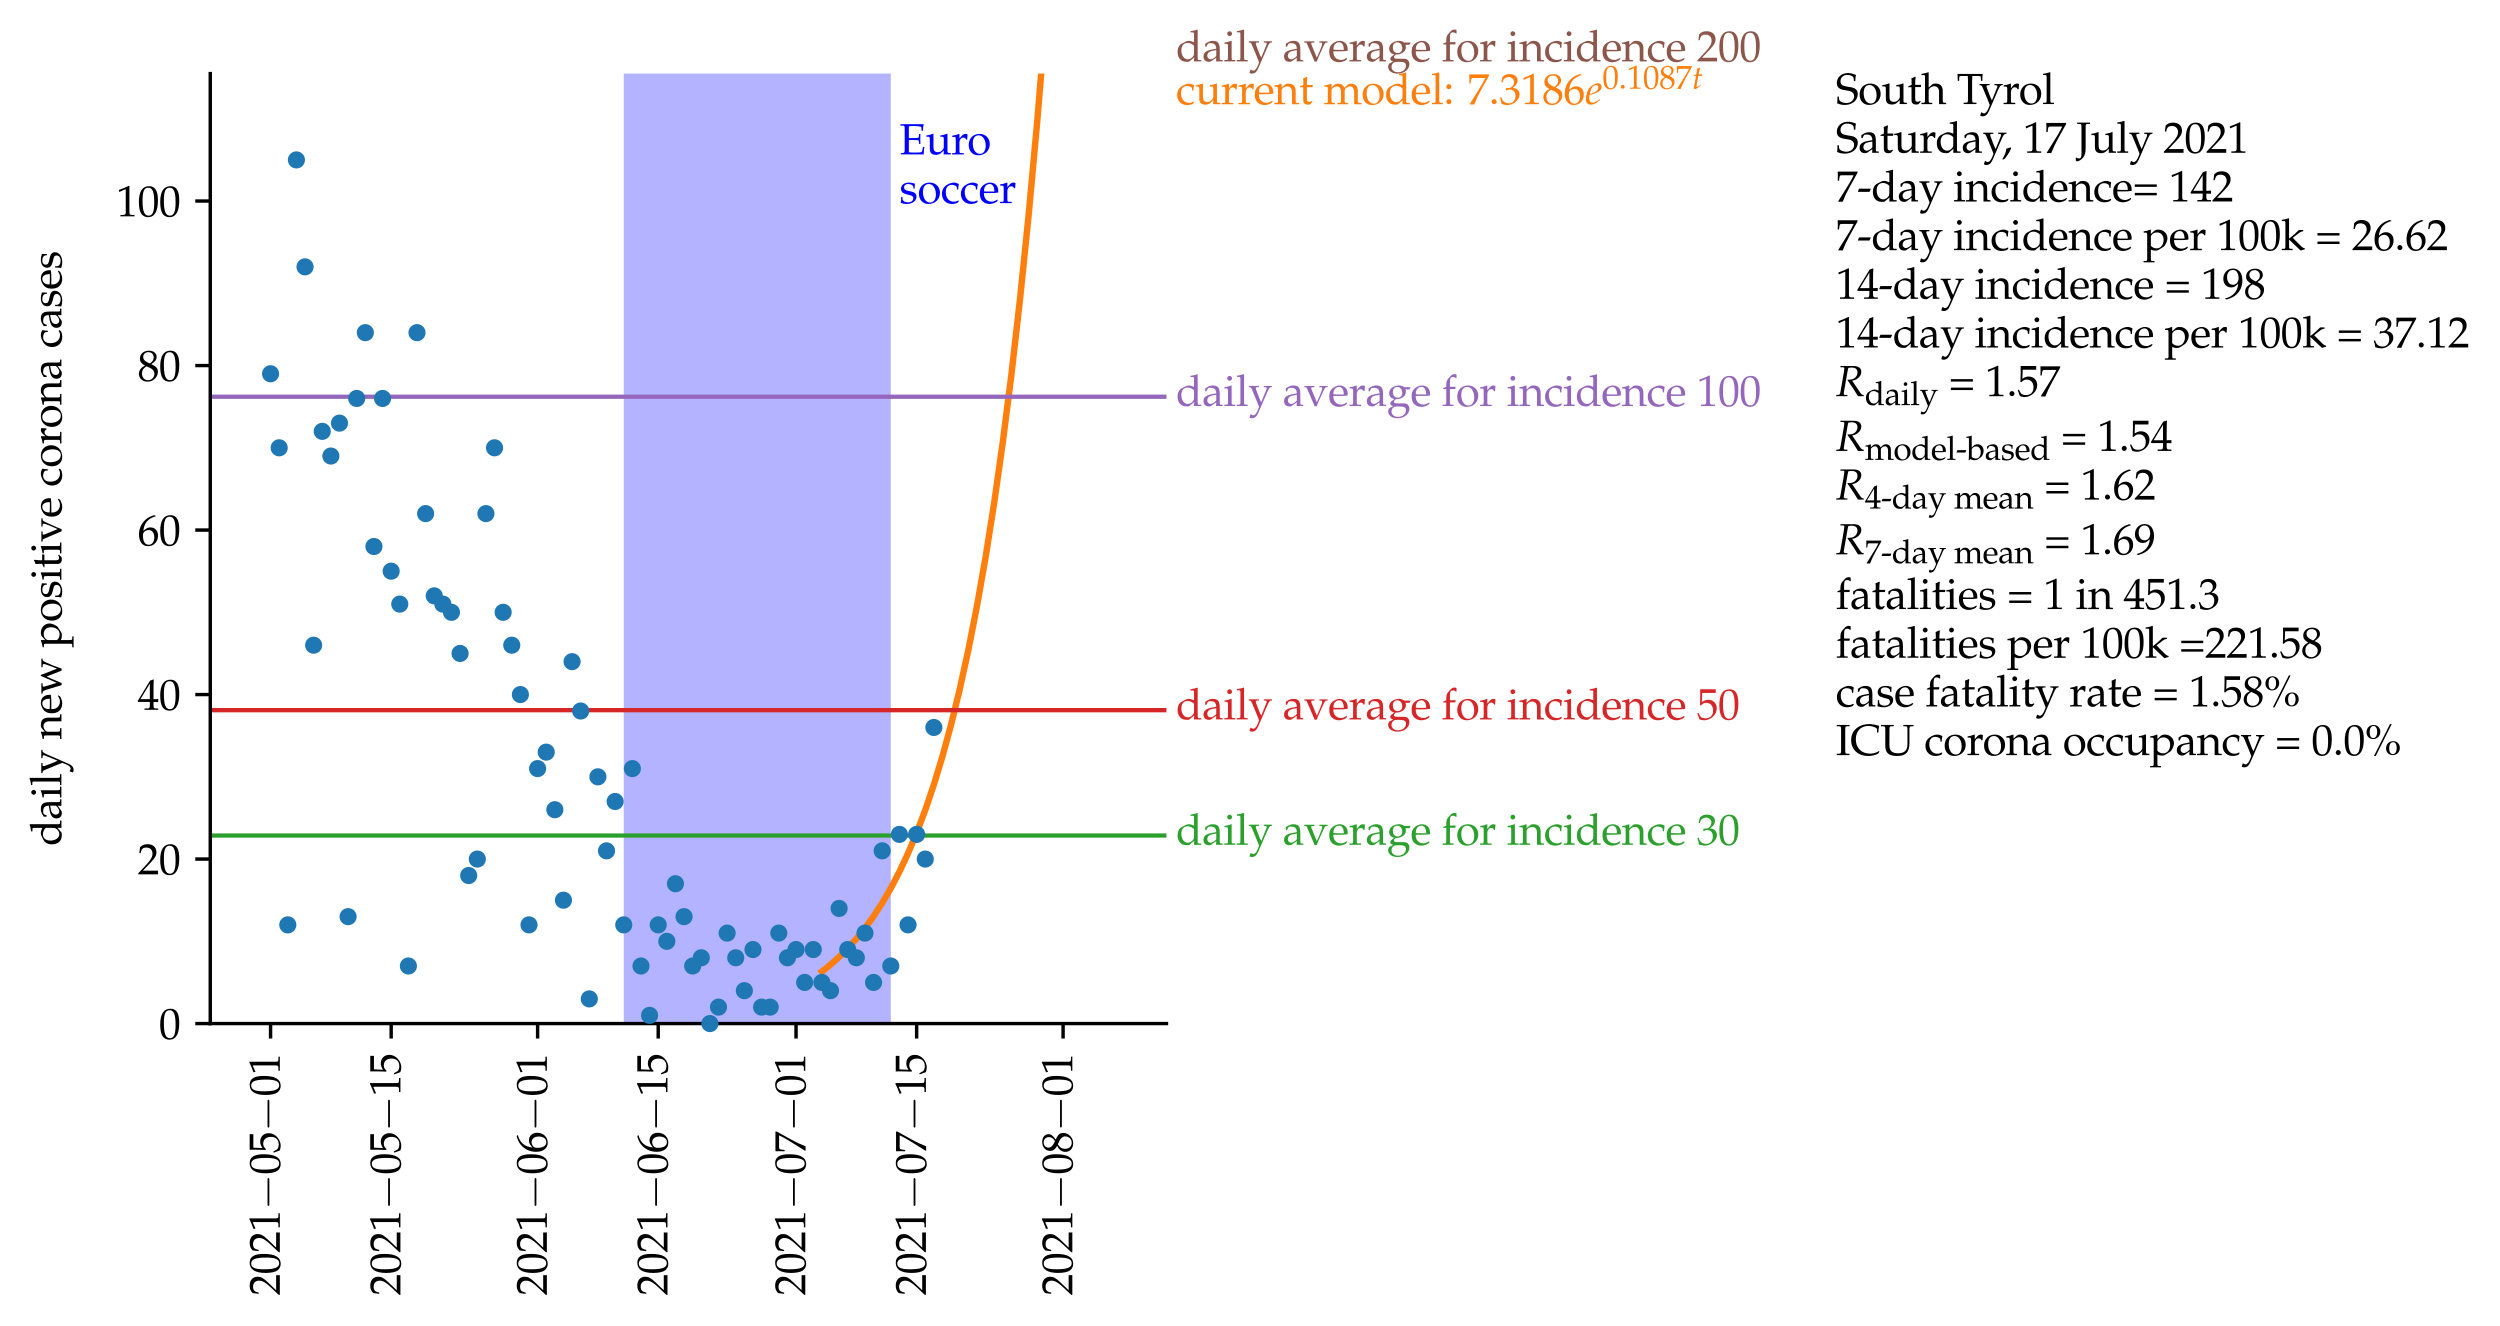 <?xml version="1.0" encoding="utf-8" standalone="no"?>
<!DOCTYPE svg PUBLIC "-//W3C//DTD SVG 1.1//EN"
  "http://www.w3.org/Graphics/SVG/1.1/DTD/svg11.dtd">
<svg height="309.617pt" version="1.1" viewBox="0 0 583.566 309.617" width="583.566pt" xmlns="http://www.w3.org/2000/svg" xmlns:xlink="http://www.w3.org/1999/xlink">
 <defs>
  <style type="text/css">*{stroke-linecap:butt;stroke-linejoin:round;}</style>
 </defs>
 <g id="figure_1">
  <g id="patch_1">
   <path d="M 0 309.617 
L 583.566 309.617 
L 583.566 0 
L 0 0 
z
" style="fill:#ffffff;"/>
  </g>
  <g id="axes_1">
   <g id="patch_2">
    <path d="M 49.082 238.929 
L 272.282 238.929 
L 272.282 17.169 
L 49.082 17.169 
z
" style="fill:#ffffff;"/>
   </g>
   <g id="patch_3">
    <path clip-path="url(#pae4ef05c61)" d="M 145.601 238.929 
L 207.936 238.929 
L 207.936 17.169 
L 145.601 17.169 
z
" style="fill:#0000ff;opacity:0.3;"/>
   </g>
   <g id="matplotlib.axis_1">
    <g id="xtick_1">
     <g id="line2d_1">
      <defs>
       <path d="M 0 0 
L 0 3.5 
" id="m3218ee56cc" style="stroke:#000000;stroke-width:0.8;"/>
      </defs>
      <g>
       <use style="stroke:#000000;stroke-width:0.8;" x="63.157" xlink:href="#m3218ee56cc" y="238.929"/>
      </g>
     </g>
     <g id="text_1">
      <!-- $\mathdefault{2021{-}05{-}01}$ -->
      <g transform="translate(65.317 302.417)rotate(-90)scale(0.1 -0.1)">
       <defs>
        <path d="M 102 160 
L 102 0 
C 1299 0 1299 0 1530 0 
C 1760 0 1760 0 2995 0 
C 2982 125 2982 186 2982 269 
C 2982 348 2982 407 2995 539 
C 2259 539 1965 539 781 539 
L 1946 1761 
C 2566 2414 2758 2763 2758 3238 
C 2758 3966 2259 4416 1446 4416 
C 986 4416 672 4288 358 3969 
L 250 3099 
L 435 3099 
L 518 3393 
C 621 3763 851 3923 1280 3923 
C 1830 3923 2182 3577 2182 3035 
C 2182 2555 1914 2083 1190 1316 
L 102 160 
z
" id="URWPalladioL-Roma-32" transform="scale(0.016)"/>
        <path d="M 1683 4416 
C 691 4416 186 3628 186 2077 
C 186 1326 320 680 544 366 
C 768 51 1126 -128 1523 -128 
C 2490 -128 2976 705 2976 2346 
C 2976 3749 2560 4416 1683 4416 
z
M 1568 4192 
C 2189 4192 2438 3564 2438 2025 
C 2438 661 2195 96 1606 96 
C 986 96 723 744 723 2308 
C 723 3660 960 4192 1568 4192 
z
" id="URWPalladioL-Roma-30" transform="scale(0.016)"/>
        <path d="M 429 3584 
L 493 3584 
L 1318 3956 
C 1325 3962 1331 3962 1338 3962 
C 1376 3962 1389 3905 1389 3751 
L 1389 613 
C 1389 276 1318 205 973 205 
L 614 205 
L 614 0 
C 1600 0 1600 0 1670 0 
C 1754 0 1894 0 2112 0 
C 2189 0 2413 0 2675 0 
L 2675 205 
L 2342 205 
C 1990 205 1926 276 1926 612 
L 1926 4443 
L 1837 4475 
C 1421 4257 966 4065 384 3860 
L 429 3584 
z
" id="URWPalladioL-Roma-31" transform="scale(0.016)"/>
        <path d="M 4218 1472 
C 4326 1472 4442 1472 4442 1600 
C 4442 1728 4326 1728 4218 1728 
L 755 1728 
C 646 1728 531 1728 531 1600 
C 531 1472 646 1472 755 1472 
L 4218 1472 
z
" id="CMSY10-0" transform="scale(0.016)"/>
        <path d="M 813 3877 
C 1638 3877 1997 3877 2765 3877 
L 2797 3907 
C 2784 4016 2784 4064 2784 4144 
C 2784 4229 2784 4277 2797 4386 
L 2765 4416 
C 2285 4416 1997 4416 1651 4416 
C 1299 4416 1018 4416 538 4416 
L 506 4403 
C 512 4011 518 3729 518 3523 
C 518 2977 499 2360 480 2077 
L 608 2038 
C 909 2341 1082 2432 1395 2432 
C 2010 2432 2394 1993 2394 1296 
C 2394 580 1984 160 1286 160 
C 941 160 621 277 531 444 
L 237 973 
L 83 883 
C 230 516 307 310 397 27 
C 576 -71 832 -128 1107 -128 
C 1536 -128 1990 59 2342 368 
C 2733 716 2938 1154 2938 1630 
C 2938 2359 2419 2874 1690 2874 
C 1382 2874 1152 2791 755 2554 
L 813 3877 
z
" id="URWPalladioL-Roma-35" transform="scale(0.016)"/>
       </defs>
       <use transform="scale(0.996)" xlink:href="#URWPalladioL-Roma-32"/>
       <use transform="translate(49.813 0)scale(0.996)" xlink:href="#URWPalladioL-Roma-30"/>
       <use transform="translate(99.626 0)scale(0.996)" xlink:href="#URWPalladioL-Roma-32"/>
       <use transform="translate(149.44 0)scale(0.996)" xlink:href="#URWPalladioL-Roma-31"/>
       <use transform="translate(200.498 0)scale(1.038)" xlink:href="#CMSY10-0"/>
       <use transform="translate(282.44 0)scale(0.996)" xlink:href="#URWPalladioL-Roma-30"/>
       <use transform="translate(332.253 0)scale(0.996)" xlink:href="#URWPalladioL-Roma-35"/>
       <use transform="translate(383.311 0)scale(1.038)" xlink:href="#CMSY10-0"/>
       <use transform="translate(465.253 0)scale(0.996)" xlink:href="#URWPalladioL-Roma-30"/>
       <use transform="translate(515.066 0)scale(0.996)" xlink:href="#URWPalladioL-Roma-31"/>
      </g>
     </g>
    </g>
    <g id="xtick_2">
     <g id="line2d_2">
      <g>
       <use style="stroke:#000000;stroke-width:0.8;" x="91.309" xlink:href="#m3218ee56cc" y="238.929"/>
      </g>
     </g>
     <g id="text_2">
      <!-- $\mathdefault{2021{-}05{-}15}$ -->
      <g transform="translate(93.468 302.417)rotate(-90)scale(0.1 -0.1)">
       <use transform="scale(0.996)" xlink:href="#URWPalladioL-Roma-32"/>
       <use transform="translate(49.813 0)scale(0.996)" xlink:href="#URWPalladioL-Roma-30"/>
       <use transform="translate(99.626 0)scale(0.996)" xlink:href="#URWPalladioL-Roma-32"/>
       <use transform="translate(149.44 0)scale(0.996)" xlink:href="#URWPalladioL-Roma-31"/>
       <use transform="translate(200.498 0)scale(1.038)" xlink:href="#CMSY10-0"/>
       <use transform="translate(282.44 0)scale(0.996)" xlink:href="#URWPalladioL-Roma-30"/>
       <use transform="translate(332.253 0)scale(0.996)" xlink:href="#URWPalladioL-Roma-35"/>
       <use transform="translate(383.311 0)scale(1.038)" xlink:href="#CMSY10-0"/>
       <use transform="translate(465.253 0)scale(0.996)" xlink:href="#URWPalladioL-Roma-31"/>
       <use transform="translate(515.066 0)scale(0.996)" xlink:href="#URWPalladioL-Roma-35"/>
      </g>
     </g>
    </g>
    <g id="xtick_3">
     <g id="line2d_3">
      <g>
       <use style="stroke:#000000;stroke-width:0.8;" x="125.492" xlink:href="#m3218ee56cc" y="238.929"/>
      </g>
     </g>
     <g id="text_3">
      <!-- $\mathdefault{2021{-}06{-}01}$ -->
      <g transform="translate(127.652 302.417)rotate(-90)scale(0.1 -0.1)">
       <defs>
        <path d="M 2662 4310 
L 2426 4419 
C 1811 4214 1549 4086 1222 3804 
C 563 3246 205 2464 205 1585 
C 205 526 717 -128 1542 -128 
C 2374 -128 2995 532 2995 1405 
C 2995 2143 2554 2624 1875 2624 
C 1555 2624 1363 2540 986 2239 
C 915 2181 909 2175 838 2124 
C 973 3284 1510 3913 2662 4259 
L 2662 4310 
z
M 1632 2239 
C 2118 2239 2445 1816 2445 1181 
C 2445 513 2118 83 1626 83 
C 1082 83 787 551 787 1412 
C 787 1636 813 1758 883 1867 
C 1024 2085 1325 2239 1632 2239 
z
" id="URWPalladioL-Roma-36" transform="scale(0.016)"/>
       </defs>
       <use transform="scale(0.996)" xlink:href="#URWPalladioL-Roma-32"/>
       <use transform="translate(49.813 0)scale(0.996)" xlink:href="#URWPalladioL-Roma-30"/>
       <use transform="translate(99.626 0)scale(0.996)" xlink:href="#URWPalladioL-Roma-32"/>
       <use transform="translate(149.44 0)scale(0.996)" xlink:href="#URWPalladioL-Roma-31"/>
       <use transform="translate(200.498 0)scale(1.038)" xlink:href="#CMSY10-0"/>
       <use transform="translate(282.44 0)scale(0.996)" xlink:href="#URWPalladioL-Roma-30"/>
       <use transform="translate(332.253 0)scale(0.996)" xlink:href="#URWPalladioL-Roma-36"/>
       <use transform="translate(383.311 0)scale(1.038)" xlink:href="#CMSY10-0"/>
       <use transform="translate(465.253 0)scale(0.996)" xlink:href="#URWPalladioL-Roma-30"/>
       <use transform="translate(515.066 0)scale(0.996)" xlink:href="#URWPalladioL-Roma-31"/>
      </g>
     </g>
    </g>
    <g id="xtick_4">
     <g id="line2d_4">
      <g>
       <use style="stroke:#000000;stroke-width:0.8;" x="153.644" xlink:href="#m3218ee56cc" y="238.929"/>
      </g>
     </g>
     <g id="text_4">
      <!-- $\mathdefault{2021{-}06{-}15}$ -->
      <g transform="translate(155.803 302.417)rotate(-90)scale(0.1 -0.1)">
       <use transform="scale(0.996)" xlink:href="#URWPalladioL-Roma-32"/>
       <use transform="translate(49.813 0)scale(0.996)" xlink:href="#URWPalladioL-Roma-30"/>
       <use transform="translate(99.626 0)scale(0.996)" xlink:href="#URWPalladioL-Roma-32"/>
       <use transform="translate(149.44 0)scale(0.996)" xlink:href="#URWPalladioL-Roma-31"/>
       <use transform="translate(200.498 0)scale(1.038)" xlink:href="#CMSY10-0"/>
       <use transform="translate(282.44 0)scale(0.996)" xlink:href="#URWPalladioL-Roma-30"/>
       <use transform="translate(332.253 0)scale(0.996)" xlink:href="#URWPalladioL-Roma-36"/>
       <use transform="translate(383.311 0)scale(1.038)" xlink:href="#CMSY10-0"/>
       <use transform="translate(465.253 0)scale(0.996)" xlink:href="#URWPalladioL-Roma-31"/>
       <use transform="translate(515.066 0)scale(0.996)" xlink:href="#URWPalladioL-Roma-35"/>
      </g>
     </g>
    </g>
    <g id="xtick_5">
     <g id="line2d_5">
      <g>
       <use style="stroke:#000000;stroke-width:0.8;" x="185.817" xlink:href="#m3218ee56cc" y="238.929"/>
      </g>
     </g>
     <g id="text_5">
      <!-- $\mathdefault{2021{-}07{-}01}$ -->
      <g transform="translate(187.976 302.417)rotate(-90)scale(0.1 -0.1)">
       <defs>
        <path d="M 358 32 
L 416 -51 
C 666 -32 666 -32 710 -32 
C 755 -32 755 -32 1005 -51 
C 1274 649 1587 1317 2010 2087 
L 3181 4199 
L 3181 4372 
C 2490 4372 2266 4372 1747 4372 
C 1280 4372 966 4372 346 4372 
L 282 4359 
C 301 3750 301 3750 301 3685 
C 301 3614 301 3614 282 3031 
L 474 3031 
L 518 3390 
C 570 3789 614 3840 909 3840 
L 2618 3840 
C 2362 3313 2163 2941 1920 2549 
L 358 32 
z
" id="URWPalladioL-Roma-37" transform="scale(0.016)"/>
       </defs>
       <use transform="scale(0.996)" xlink:href="#URWPalladioL-Roma-32"/>
       <use transform="translate(49.813 0)scale(0.996)" xlink:href="#URWPalladioL-Roma-30"/>
       <use transform="translate(99.626 0)scale(0.996)" xlink:href="#URWPalladioL-Roma-32"/>
       <use transform="translate(149.44 0)scale(0.996)" xlink:href="#URWPalladioL-Roma-31"/>
       <use transform="translate(200.498 0)scale(1.038)" xlink:href="#CMSY10-0"/>
       <use transform="translate(282.44 0)scale(0.996)" xlink:href="#URWPalladioL-Roma-30"/>
       <use transform="translate(332.253 0)scale(0.996)" xlink:href="#URWPalladioL-Roma-37"/>
       <use transform="translate(383.311 0)scale(1.038)" xlink:href="#CMSY10-0"/>
       <use transform="translate(465.253 0)scale(0.996)" xlink:href="#URWPalladioL-Roma-30"/>
       <use transform="translate(515.066 0)scale(0.996)" xlink:href="#URWPalladioL-Roma-31"/>
      </g>
     </g>
    </g>
    <g id="xtick_6">
     <g id="line2d_6">
      <g>
       <use style="stroke:#000000;stroke-width:0.8;" x="213.968" xlink:href="#m3218ee56cc" y="238.929"/>
      </g>
     </g>
     <g id="text_6">
      <!-- $\mathdefault{2021{-}07{-}15}$ -->
      <g transform="translate(216.128 302.417)rotate(-90)scale(0.1 -0.1)">
       <use transform="scale(0.996)" xlink:href="#URWPalladioL-Roma-32"/>
       <use transform="translate(49.813 0)scale(0.996)" xlink:href="#URWPalladioL-Roma-30"/>
       <use transform="translate(99.626 0)scale(0.996)" xlink:href="#URWPalladioL-Roma-32"/>
       <use transform="translate(149.44 0)scale(0.996)" xlink:href="#URWPalladioL-Roma-31"/>
       <use transform="translate(200.498 0)scale(1.038)" xlink:href="#CMSY10-0"/>
       <use transform="translate(282.44 0)scale(0.996)" xlink:href="#URWPalladioL-Roma-30"/>
       <use transform="translate(332.253 0)scale(0.996)" xlink:href="#URWPalladioL-Roma-37"/>
       <use transform="translate(383.311 0)scale(1.038)" xlink:href="#CMSY10-0"/>
       <use transform="translate(465.253 0)scale(0.996)" xlink:href="#URWPalladioL-Roma-31"/>
       <use transform="translate(515.066 0)scale(0.996)" xlink:href="#URWPalladioL-Roma-35"/>
      </g>
     </g>
    </g>
    <g id="xtick_7">
     <g id="line2d_7">
      <g>
       <use style="stroke:#000000;stroke-width:0.8;" x="248.152" xlink:href="#m3218ee56cc" y="238.929"/>
      </g>
     </g>
     <g id="text_7">
      <!-- $\mathdefault{2021{-}08{-}01}$ -->
      <g transform="translate(250.311 302.417)rotate(-90)scale(0.1 -0.1)">
       <defs>
        <path d="M 1075 2211 
C 813 2090 704 2019 563 1884 
C 320 1641 192 1352 192 1019 
C 192 359 723 -128 1446 -128 
C 2278 -128 2970 526 2970 1320 
C 2970 1833 2733 2109 2003 2442 
C 2586 2840 2790 3109 2790 3493 
C 2790 4044 2336 4416 1658 4416 
C 896 4416 339 3929 339 3257 
C 339 2821 512 2577 1075 2211 
z
M 1818 1891 
C 2221 1711 2464 1397 2464 1052 
C 2464 513 2061 90 1542 90 
C 998 90 646 475 646 1071 
C 646 1538 832 1833 1306 2122 
L 1818 1891 
z
M 1427 2712 
C 1024 2910 819 3167 819 3487 
C 819 3910 1126 4198 1581 4198 
C 2048 4198 2355 3891 2355 3422 
C 2355 3058 2195 2808 1779 2538 
L 1427 2712 
z
" id="URWPalladioL-Roma-38" transform="scale(0.016)"/>
       </defs>
       <use transform="scale(0.996)" xlink:href="#URWPalladioL-Roma-32"/>
       <use transform="translate(49.813 0)scale(0.996)" xlink:href="#URWPalladioL-Roma-30"/>
       <use transform="translate(99.626 0)scale(0.996)" xlink:href="#URWPalladioL-Roma-32"/>
       <use transform="translate(149.44 0)scale(0.996)" xlink:href="#URWPalladioL-Roma-31"/>
       <use transform="translate(200.498 0)scale(1.038)" xlink:href="#CMSY10-0"/>
       <use transform="translate(282.44 0)scale(0.996)" xlink:href="#URWPalladioL-Roma-30"/>
       <use transform="translate(332.253 0)scale(0.996)" xlink:href="#URWPalladioL-Roma-38"/>
       <use transform="translate(383.311 0)scale(1.038)" xlink:href="#CMSY10-0"/>
       <use transform="translate(465.253 0)scale(0.996)" xlink:href="#URWPalladioL-Roma-30"/>
       <use transform="translate(515.066 0)scale(0.996)" xlink:href="#URWPalladioL-Roma-31"/>
      </g>
     </g>
    </g>
   </g>
   <g id="matplotlib.axis_2">
    <g id="ytick_1">
     <g id="line2d_8">
      <defs>
       <path d="M 0 0 
L -3.5 0 
" id="me9b3c4d802" style="stroke:#000000;stroke-width:0.8;"/>
      </defs>
      <g>
       <use style="stroke:#000000;stroke-width:0.8;" x="49.082" xlink:href="#me9b3c4d802" y="238.929"/>
      </g>
     </g>
     <g id="text_8">
      <!-- $\mathdefault{0}$ -->
      <g transform="translate(37.1 242.493)scale(0.1 -0.1)">
       <use transform="scale(0.996)" xlink:href="#URWPalladioL-Roma-30"/>
      </g>
     </g>
    </g>
    <g id="ytick_2">
     <g id="line2d_9">
      <g>
       <use style="stroke:#000000;stroke-width:0.8;" x="49.082" xlink:href="#me9b3c4d802" y="200.529"/>
      </g>
     </g>
     <g id="text_9">
      <!-- $\mathdefault{20}$ -->
      <g transform="translate(32.119 204.093)scale(0.1 -0.1)">
       <use transform="scale(0.996)" xlink:href="#URWPalladioL-Roma-32"/>
       <use transform="translate(49.813 0)scale(0.996)" xlink:href="#URWPalladioL-Roma-30"/>
      </g>
     </g>
    </g>
    <g id="ytick_3">
     <g id="line2d_10">
      <g>
       <use style="stroke:#000000;stroke-width:0.8;" x="49.082" xlink:href="#me9b3c4d802" y="162.129"/>
      </g>
     </g>
     <g id="text_10">
      <!-- $\mathdefault{40}$ -->
      <g transform="translate(32.119 165.693)scale(0.1 -0.1)">
       <defs>
        <path d="M 1792 1152 
L 1792 673 
C 1792 289 1722 199 1408 199 
L 1011 199 
L 1011 0 
C 1862 0 1862 0 2016 0 
C 2170 0 2170 0 3021 0 
L 3021 199 
L 2714 199 
C 2400 199 2330 282 2330 669 
L 2330 1152 
C 2707 1152 2842 1152 3021 1133 
L 3021 1588 
C 2720 1563 2598 1563 2502 1563 
L 2483 1563 
L 2330 1563 
L 2330 2457 
C 2330 3600 2342 4152 2374 4416 
L 2298 4448 
L 1824 4275 
L 13 1299 
L 83 1152 
L 1792 1152 
z
M 1792 1563 
L 416 1563 
L 1792 3826 
L 1792 1563 
z
" id="URWPalladioL-Roma-34" transform="scale(0.016)"/>
       </defs>
       <use transform="scale(0.996)" xlink:href="#URWPalladioL-Roma-34"/>
       <use transform="translate(49.813 0)scale(0.996)" xlink:href="#URWPalladioL-Roma-30"/>
      </g>
     </g>
    </g>
    <g id="ytick_4">
     <g id="line2d_11">
      <g>
       <use style="stroke:#000000;stroke-width:0.8;" x="49.082" xlink:href="#me9b3c4d802" y="123.729"/>
      </g>
     </g>
     <g id="text_11">
      <!-- $\mathdefault{60}$ -->
      <g transform="translate(32.119 127.293)scale(0.1 -0.1)">
       <use transform="scale(0.996)" xlink:href="#URWPalladioL-Roma-36"/>
       <use transform="translate(49.813 0)scale(0.996)" xlink:href="#URWPalladioL-Roma-30"/>
      </g>
     </g>
    </g>
    <g id="ytick_5">
     <g id="line2d_12">
      <g>
       <use style="stroke:#000000;stroke-width:0.8;" x="49.082" xlink:href="#me9b3c4d802" y="85.329"/>
      </g>
     </g>
     <g id="text_12">
      <!-- $\mathdefault{80}$ -->
      <g transform="translate(32.119 88.893)scale(0.1 -0.1)">
       <use transform="scale(0.996)" xlink:href="#URWPalladioL-Roma-38"/>
       <use transform="translate(49.813 0)scale(0.996)" xlink:href="#URWPalladioL-Roma-30"/>
      </g>
     </g>
    </g>
    <g id="ytick_6">
     <g id="line2d_13">
      <g>
       <use style="stroke:#000000;stroke-width:0.8;" x="49.082" xlink:href="#me9b3c4d802" y="46.929"/>
      </g>
     </g>
     <g id="text_13">
      <!-- $\mathdefault{100}$ -->
      <g transform="translate(27.138 50.493)scale(0.1 -0.1)">
       <use transform="scale(0.996)" xlink:href="#URWPalladioL-Roma-31"/>
       <use transform="translate(49.813 0)scale(0.996)" xlink:href="#URWPalladioL-Roma-30"/>
       <use transform="translate(99.626 0)scale(0.996)" xlink:href="#URWPalladioL-Roma-30"/>
      </g>
     </g>
    </g>
    <g id="text_14">
     <!-- daily new positive corona cases -->
     <g transform="translate(14.328 197.453)rotate(-90)scale(0.1 -0.1)">
      <defs>
       <path d="M 2637 2802 
C 2278 2956 2099 3008 1875 3008 
C 1702 3008 1549 2969 1389 2887 
L 826 2593 
C 461 2401 224 1935 224 1392 
C 224 881 397 460 710 204 
C 928 19 1229 -64 1645 -64 
C 1773 -64 1920 -38 1952 -13 
L 2662 583 
L 2630 -7 
C 2944 -7 3046 -7 3123 -7 
C 3174 -7 3264 -7 3398 -7 
C 3443 -7 3571 -7 3706 -7 
L 3706 192 
L 3411 192 
C 3194 192 3174 237 3174 643 
L 3174 4607 
L 3117 4659 
C 2835 4550 2624 4498 2118 4421 
L 2118 4242 
L 2477 4242 
C 2592 4242 2637 4171 2637 3978 
L 2637 2802 
z
M 2637 1424 
C 2637 1009 2624 946 2541 799 
C 2362 499 2048 302 1747 302 
C 1184 302 781 844 781 1603 
C 781 2298 1126 2706 1702 2706 
C 1946 2706 2202 2623 2426 2470 
C 2560 2381 2637 2298 2637 2246 
L 2637 1424 
z
" id="URWPalladioL-Roma-64" transform="scale(0.016)"/>
       <path d="M 2074 538 
L 2042 -1 
C 2458 -1 2458 -1 2541 -1 
C 2573 -1 2733 -1 3014 -1 
L 3014 192 
L 2765 192 
C 2611 192 2586 244 2586 558 
L 2586 1731 
C 2586 2668 2317 3008 1574 3008 
C 1299 3008 1043 2937 800 2791 
L 461 2585 
L 461 2171 
L 627 2126 
L 710 2323 
C 845 2623 909 2668 1203 2668 
C 1805 2668 2054 2431 2074 1852 
L 1440 1736 
C 570 1577 205 1277 205 722 
C 205 224 506 -64 1011 -64 
C 1126 -64 1235 -45 1280 -13 
L 2074 538 
z
M 2074 806 
C 1888 544 1485 302 1235 302 
C 979 302 755 538 755 812 
C 755 1048 883 1271 1075 1392 
C 1235 1488 1587 1577 2074 1648 
L 2074 806 
z
" id="URWPalladioL-Roma-61" transform="scale(0.016)"/>
       <path d="M 1203 2993 
L 1146 3019 
C 819 2884 486 2793 147 2755 
L 147 2576 
L 384 2576 
C 640 2576 666 2531 666 2105 
L 666 651 
C 666 244 646 199 429 199 
L 134 199 
L 134 0 
C 774 0 774 0 934 0 
C 1094 0 1094 0 1734 0 
L 1734 199 
L 1440 199 
C 1222 199 1203 244 1203 651 
L 1203 2993 
z
M 909 4416 
C 717 4416 550 4249 550 4056 
C 550 3870 717 3704 902 3704 
C 1088 3704 1261 3870 1261 4056 
C 1261 4236 1088 4416 909 4416 
z
" id="URWPalladioL-Roma-69" transform="scale(0.016)"/>
       <path d="M 147 4256 
L 506 4256 
C 621 4256 666 4185 666 3992 
L 666 651 
C 666 244 646 199 429 199 
L 134 199 
L 134 0 
C 774 0 774 0 934 0 
C 1094 0 1094 0 1734 0 
L 1734 199 
L 1440 199 
C 1222 199 1203 244 1203 650 
L 1203 4621 
L 1146 4673 
C 864 4564 653 4512 147 4435 
L 147 4256 
z
" id="URWPalladioL-Roma-6c" transform="scale(0.016)"/>
       <path d="M 1901 564 
C 1760 808 1690 956 1574 1270 
L 1165 2347 
C 1126 2456 1101 2552 1101 2618 
C 1101 2710 1171 2764 1318 2764 
L 1562 2764 
L 1562 2944 
C 941 2944 941 2944 819 2944 
C 698 2944 698 2944 77 2944 
L 77 2777 
L 192 2764 
C 352 2745 429 2674 525 2451 
L 1222 775 
C 1402 340 1466 186 1581 -134 
L 1434 -524 
C 1229 -1062 979 -1362 736 -1362 
C 634 -1362 518 -1311 410 -1215 
L 326 -1215 
L 173 -1696 
C 294 -1760 397 -1792 518 -1792 
C 947 -1792 1222 -1562 1466 -1005 
L 2765 1990 
C 3021 2572 3142 2745 3302 2764 
L 3482 2777 
L 3482 2944 
C 2976 2944 2976 2944 2874 2944 
C 2771 2944 2771 2944 2266 2944 
L 2266 2777 
L 2432 2764 
C 2611 2751 2701 2694 2701 2604 
C 2701 2559 2688 2501 2662 2437 
L 1901 564 
z
" id="URWPalladioL-Roma-79" transform="scale(0.016)"/>
       <path d="M 2624 -7 
C 3014 -7 3021 -7 3130 -7 
C 3219 -7 3219 -7 3661 -7 
L 3661 179 
L 3398 205 
C 3181 205 3162 244 3162 654 
L 3162 1892 
C 3162 2642 2810 3008 2093 3008 
C 1856 3008 1722 2963 1587 2847 
L 1101 2424 
L 1101 2982 
L 1043 3008 
C 717 2873 384 2783 45 2745 
L 45 2565 
L 282 2565 
C 538 2565 563 2520 563 2094 
L 563 643 
C 563 237 544 192 326 192 
L 38 192 
L 38 -7 
C 474 -7 646 -7 832 -7 
C 1018 -7 1190 -7 1626 -7 
L 1626 192 
L 1338 192 
C 1120 192 1101 237 1101 643 
L 1101 2011 
C 1101 2300 1523 2616 1914 2616 
C 2342 2616 2624 2297 2624 1806 
L 2624 -7 
z
" id="URWPalladioL-Roma-6e" transform="scale(0.016)"/>
       <path d="M 2797 447 
L 2714 511 
C 2304 269 2157 212 1882 212 
C 1466 212 1120 398 941 711 
C 819 921 774 1101 762 1472 
L 1696 1472 
C 2138 1472 2413 1472 2854 1544 
C 2861 1634 2867 1693 2867 1771 
C 2867 2520 2394 3008 1677 3008 
C 1440 3008 1165 2924 902 2770 
C 378 2469 166 2071 166 1404 
C 166 1000 262 654 435 410 
C 691 71 1120 -128 1600 -128 
C 1837 -128 2074 -77 2336 37 
C 2509 108 2643 191 2669 230 
L 2797 447 
z
M 2298 1690 
C 1965 1690 1811 1690 1581 1690 
C 1286 1690 1120 1690 774 1722 
C 774 2027 800 2169 883 2337 
C 1018 2622 1293 2796 1600 2796 
C 1811 2796 1978 2711 2093 2534 
C 2234 2319 2278 2129 2298 1690 
z
" id="URWPalladioL-Roma-65" transform="scale(0.016)"/>
       <path d="M 2643 3008 
C 2118 1788 2022 1571 1626 677 
L 1088 2444 
C 1069 2502 1062 2553 1062 2604 
C 1062 2700 1146 2752 1306 2752 
L 1562 2752 
L 1562 2932 
C 928 2932 928 2932 800 2932 
C 672 2932 672 2932 38 2932 
L 38 2765 
L 218 2752 
C 397 2739 480 2612 640 2114 
L 1293 -32 
L 1594 -32 
L 2221 1437 
C 2253 1514 2323 1667 2426 1884 
L 2554 2152 
L 3424 -32 
L 3718 -32 
C 3763 102 3814 249 3866 389 
C 3994 767 4134 1162 4160 1201 
L 4595 2196 
C 4787 2625 4864 2733 5005 2752 
L 5171 2765 
L 5171 2932 
C 4646 2932 4646 2932 4544 2932 
C 4442 2932 4442 2932 3917 2932 
L 3917 2752 
L 4134 2752 
C 4294 2752 4384 2675 4384 2559 
C 4384 2489 4371 2412 4339 2329 
L 4019 1433 
C 3968 1292 3917 1163 3712 638 
L 2976 2490 
C 2886 2707 2842 2835 2790 3008 
L 2643 3008 
z
" id="URWPalladioL-Roma-77" transform="scale(0.016)"/>
       <path d="M 64 2565 
L 301 2565 
C 557 2565 582 2520 582 2095 
L 582 -1142 
C 582 -1548 563 -1593 346 -1593 
L 51 -1593 
L 51 -1792 
C 691 -1792 691 -1792 851 -1792 
C 1011 -1792 1011 -1792 1651 -1792 
L 1651 -1593 
L 1357 -1593 
C 1139 -1593 1120 -1547 1120 -1138 
L 1120 89 
C 1312 -26 1517 -71 1805 -71 
C 1990 -71 2157 -32 2259 32 
L 2989 505 
C 3245 672 3546 1330 3546 1740 
C 3546 2451 2957 3008 2214 3008 
C 1978 3008 1747 2943 1645 2847 
L 1120 2367 
L 1120 2982 
L 1062 3008 
C 736 2873 403 2783 64 2745 
L 64 2565 
z
M 1120 1964 
C 1120 2053 1152 2124 1235 2233 
C 1421 2469 1683 2591 2003 2591 
C 2605 2591 2989 2169 2989 1504 
C 2989 787 2560 256 1984 256 
C 1632 256 1370 372 1120 633 
L 1120 1964 
z
" id="URWPalladioL-Roma-70" transform="scale(0.016)"/>
       <path d="M 1786 3008 
C 851 3008 205 2347 205 1392 
C 205 487 774 -128 1600 -128 
C 2586 -128 3290 558 3290 1520 
C 3290 2386 2662 3008 1786 3008 
z
M 1670 2796 
C 2259 2796 2694 2155 2694 1283 
C 2694 545 2368 83 1850 83 
C 1222 83 800 699 800 1610 
C 800 2379 1107 2796 1670 2796 
z
" id="URWPalladioL-Roma-6f" transform="scale(0.016)"/>
       <path d="M 262 917 
C 262 475 243 282 192 26 
C 525 -83 774 -128 1069 -128 
C 1907 -128 2502 321 2502 949 
C 2502 1148 2445 1295 2323 1424 
C 2157 1584 1946 1661 1382 1770 
C 858 1873 685 2001 685 2296 
C 685 2616 909 2796 1299 2796 
C 1728 2796 2054 2572 2054 2270 
L 2054 2123 
L 2234 2123 
C 2240 2495 2246 2648 2266 2847 
C 1926 2963 1696 3008 1434 3008 
C 691 3008 237 2655 237 2078 
C 237 1770 378 1552 672 1417 
C 845 1340 1184 1238 1619 1141 
C 1907 1077 2029 943 2029 699 
C 2029 353 1709 109 1254 109 
C 787 109 454 333 454 654 
L 454 917 
L 262 917 
z
" id="URWPalladioL-Roma-73" transform="scale(0.016)"/>
       <path d="M 627 2476 
L 627 619 
C 627 142 838 -64 1331 -64 
C 1478 -64 1632 -32 1670 13 
L 1978 353 
L 1894 463 
C 1734 372 1638 340 1517 340 
C 1267 340 1165 470 1165 788 
L 1165 2489 
L 1984 2489 
L 2042 2816 
L 1165 2816 
L 1165 3056 
C 1165 3321 1184 3547 1235 3951 
L 1158 4021 
C 1005 3925 813 3842 614 3778 
C 634 3585 640 3463 640 3271 
L 640 2822 
L 141 2598 
L 141 2476 
L 627 2476 
z
" id="URWPalladioL-Roma-74" transform="scale(0.016)"/>
       <path d="M 3450 2752 
L 3450 2932 
C 3066 2932 2950 2932 2848 2932 
C 2746 2932 2630 2932 2246 2932 
L 2246 2752 
L 2509 2752 
C 2611 2752 2662 2694 2662 2591 
C 2662 2489 2618 2317 2541 2124 
L 2272 1445 
C 2195 1259 2118 1080 1875 549 
L 1114 2393 
C 1075 2482 1056 2566 1056 2636 
C 1056 2707 1114 2752 1216 2752 
L 1530 2752 
L 1530 2932 
C 902 2932 902 2932 781 2932 
C 659 2932 352 2932 38 2932 
L 38 2752 
L 256 2752 
C 352 2739 384 2701 454 2541 
L 1555 -32 
L 1875 -32 
C 1914 77 1978 243 1978 256 
C 2048 447 2131 664 2138 664 
L 2893 2324 
C 3034 2625 3123 2739 3251 2752 
L 3450 2752 
z
" id="URWPalladioL-Roma-76" transform="scale(0.016)"/>
       <path d="M 2554 1994 
C 2554 2289 2586 2552 2643 2783 
C 2387 2937 2163 3008 1901 3008 
C 1594 3008 1235 2886 851 2642 
C 403 2360 166 1911 166 1347 
C 166 481 774 -128 1632 -128 
C 1965 -128 2445 -6 2509 90 
L 2643 295 
L 2579 391 
C 2342 263 2138 205 1907 205 
C 1197 205 730 757 730 1603 
C 730 2289 1050 2674 1626 2674 
C 1907 2674 2214 2546 2330 2386 
L 2374 1994 
L 2554 1994 
z
" id="URWPalladioL-Roma-63" transform="scale(0.016)"/>
       <path d="M 147 2565 
L 384 2565 
C 640 2565 666 2520 666 2094 
L 666 643 
C 666 237 646 192 429 192 
L 134 192 
L 134 -7 
C 595 -7 762 -7 922 -7 
C 1050 -7 1050 -7 1837 -7 
L 1837 192 
L 1504 192 
C 1216 192 1203 211 1203 638 
L 1203 1751 
C 1203 2139 1459 2463 1773 2463 
C 1965 2463 2099 2373 2202 2169 
L 2336 2169 
L 2394 2937 
C 2323 2982 2208 3008 2093 3008 
C 1901 3008 1696 2905 1562 2745 
L 1203 2322 
L 1203 2982 
L 1146 3008 
C 819 2873 486 2783 147 2745 
L 147 2565 
z
" id="URWPalladioL-Roma-72" transform="scale(0.016)"/>
      </defs>
      <use transform="scale(0.996)" xlink:href="#URWPalladioL-Roma-64"/>
      <use transform="translate(60.872 0)scale(0.996)" xlink:href="#URWPalladioL-Roma-61"/>
      <use transform="translate(110.685 0)scale(0.996)" xlink:href="#URWPalladioL-Roma-69"/>
      <use transform="translate(139.675 0)scale(0.996)" xlink:href="#URWPalladioL-Roma-6c"/>
      <use transform="translate(168.666 0)scale(0.996)" xlink:href="#URWPalladioL-Roma-79"/>
      <use transform="translate(248.964 0)scale(0.996)" xlink:href="#URWPalladioL-Roma-6e"/>
      <use transform="translate(306.946 0)scale(0.996)" xlink:href="#URWPalladioL-Roma-65"/>
      <use transform="translate(354.666 0)scale(0.996)" xlink:href="#URWPalladioL-Roma-77"/>
      <use transform="translate(462.661 0)scale(0.996)" xlink:href="#URWPalladioL-Roma-70"/>
      <use transform="translate(522.535 0)scale(0.996)" xlink:href="#URWPalladioL-Roma-6f"/>
      <use transform="translate(576.931 0)scale(0.996)" xlink:href="#URWPalladioL-Roma-73"/>
      <use transform="translate(619.172 0)scale(0.996)" xlink:href="#URWPalladioL-Roma-69"/>
      <use transform="translate(648.163 0)scale(0.996)" xlink:href="#URWPalladioL-Roma-74"/>
      <use transform="translate(680.64 0)scale(0.996)" xlink:href="#URWPalladioL-Roma-69"/>
      <use transform="translate(709.63 0)scale(0.996)" xlink:href="#URWPalladioL-Roma-76"/>
      <use transform="translate(765.918 0)scale(0.996)" xlink:href="#URWPalladioL-Roma-65"/>
      <use transform="translate(838.545 0)scale(0.996)" xlink:href="#URWPalladioL-Roma-63"/>
      <use transform="translate(882.779 0)scale(0.996)" xlink:href="#URWPalladioL-Roma-6f"/>
      <use transform="translate(937.174 0)scale(0.996)" xlink:href="#URWPalladioL-Roma-72"/>
      <use transform="translate(974.733 0)scale(0.996)" xlink:href="#URWPalladioL-Roma-6f"/>
      <use transform="translate(1029.129 0)scale(0.996)" xlink:href="#URWPalladioL-Roma-6e"/>
      <use transform="translate(1087.111 0)scale(0.996)" xlink:href="#URWPalladioL-Roma-61"/>
      <use transform="translate(1161.831 0)scale(0.996)" xlink:href="#URWPalladioL-Roma-63"/>
      <use transform="translate(1206.064 0)scale(0.996)" xlink:href="#URWPalladioL-Roma-61"/>
      <use transform="translate(1255.878 0)scale(0.996)" xlink:href="#URWPalladioL-Roma-73"/>
      <use transform="translate(1298.119 0)scale(0.996)" xlink:href="#URWPalladioL-Roma-65"/>
      <use transform="translate(1345.839 0)scale(0.996)" xlink:href="#URWPalladioL-Roma-73"/>
     </g>
    </g>
   </g>
   <g id="line2d_14">
    <path clip-path="url(#pae4ef05c61)" d="M 191.849 226.797 
L 193.86 225.184 
L 195.871 223.386 
L 197.882 221.382 
L 199.892 219.148 
L 201.903 216.657 
L 203.914 213.881 
L 205.925 210.786 
L 207.936 207.335 
L 209.946 203.489 
L 211.957 199.201 
L 213.968 194.421 
L 215.979 189.092 
L 217.99 183.152 
L 220.001 176.53 
L 222.011 169.147 
L 224.022 160.918 
L 226.033 151.744 
L 228.044 141.517 
L 230.055 130.117 
L 232.065 117.408 
L 234.076 103.24 
L 236.087 87.446 
L 238.098 69.84 
L 240.109 50.212 
L 242.119 28.333 
L 244.13 3.941 
L 244.496 -1 
" style="fill:none;stroke:#ff7f0e;stroke-linecap:square;stroke-width:1.5;"/>
   </g>
   <g id="line2d_15">
    <path clip-path="url(#pae4ef05c61)" d="M 49.082 195.034 
L 272.282 195.034 
" style="fill:none;stroke:#2ca02c;stroke-linecap:square;"/>
   </g>
   <g id="line2d_16">
    <path clip-path="url(#pae4ef05c61)" d="M 49.082 165.771 
L 272.282 165.771 
" style="fill:none;stroke:#d62728;stroke-linecap:square;"/>
   </g>
   <g id="line2d_17">
    <path clip-path="url(#pae4ef05c61)" d="M 49.082 92.614 
L 272.282 92.614 
" style="fill:none;stroke:#9467bd;stroke-linecap:square;"/>
   </g>
   <g id="line2d_18">
    <path clip-path="url(#pae4ef05c61)" style="fill:none;stroke:#8c564b;stroke-linecap:square;"/>
   </g>
   <g id="patch_4">
    <path d="M 49.082 238.929 
L 49.082 17.169 
" style="fill:none;stroke:#000000;stroke-linecap:square;stroke-linejoin:miter;stroke-width:0.8;"/>
   </g>
   <g id="patch_5">
    <path d="M 49.082 238.929 
L 272.282 238.929 
" style="fill:none;stroke:#000000;stroke-linecap:square;stroke-linejoin:miter;stroke-width:0.8;"/>
   </g>
   <g id="line2d_19">
    <defs>
     <path d="M 0 1.5 
C 0.398 1.5 0.779 1.342 1.061 1.061 
C 1.342 0.779 1.5 0.398 1.5 0 
C 1.5 -0.398 1.342 -0.779 1.061 -1.061 
C 0.779 -1.342 0.398 -1.5 0 -1.5 
C -0.398 -1.5 -0.779 -1.342 -1.061 -1.061 
C -1.342 -0.779 -1.5 -0.398 -1.5 0 
C -1.5 0.398 -1.342 0.779 -1.061 1.061 
C -0.779 1.342 -0.398 1.5 0 1.5 
z
" id="m02b3259760" style="stroke:#1f77b4;"/>
    </defs>
    <g>
     <use style="fill:#1f77b4;stroke:#1f77b4;" x="63.157" xlink:href="#m02b3259760" y="87.249"/>
     <use style="fill:#1f77b4;stroke:#1f77b4;" x="65.168" xlink:href="#m02b3259760" y="104.529"/>
     <use style="fill:#1f77b4;stroke:#1f77b4;" x="67.179" xlink:href="#m02b3259760" y="215.889"/>
     <use style="fill:#1f77b4;stroke:#1f77b4;" x="69.19" xlink:href="#m02b3259760" y="37.329"/>
     <use style="fill:#1f77b4;stroke:#1f77b4;" x="71.201" xlink:href="#m02b3259760" y="62.289"/>
     <use style="fill:#1f77b4;stroke:#1f77b4;" x="73.211" xlink:href="#m02b3259760" y="150.609"/>
     <use style="fill:#1f77b4;stroke:#1f77b4;" x="75.222" xlink:href="#m02b3259760" y="100.689"/>
     <use style="fill:#1f77b4;stroke:#1f77b4;" x="77.233" xlink:href="#m02b3259760" y="106.449"/>
     <use style="fill:#1f77b4;stroke:#1f77b4;" x="79.244" xlink:href="#m02b3259760" y="98.769"/>
     <use style="fill:#1f77b4;stroke:#1f77b4;" x="81.255" xlink:href="#m02b3259760" y="213.969"/>
     <use style="fill:#1f77b4;stroke:#1f77b4;" x="83.265" xlink:href="#m02b3259760" y="93.009"/>
     <use style="fill:#1f77b4;stroke:#1f77b4;" x="85.276" xlink:href="#m02b3259760" y="77.649"/>
     <use style="fill:#1f77b4;stroke:#1f77b4;" x="87.287" xlink:href="#m02b3259760" y="127.569"/>
     <use style="fill:#1f77b4;stroke:#1f77b4;" x="89.298" xlink:href="#m02b3259760" y="93.009"/>
     <use style="fill:#1f77b4;stroke:#1f77b4;" x="91.309" xlink:href="#m02b3259760" y="133.329"/>
     <use style="fill:#1f77b4;stroke:#1f77b4;" x="93.319" xlink:href="#m02b3259760" y="141.009"/>
     <use style="fill:#1f77b4;stroke:#1f77b4;" x="95.33" xlink:href="#m02b3259760" y="225.489"/>
     <use style="fill:#1f77b4;stroke:#1f77b4;" x="97.341" xlink:href="#m02b3259760" y="77.649"/>
     <use style="fill:#1f77b4;stroke:#1f77b4;" x="99.352" xlink:href="#m02b3259760" y="119.889"/>
     <use style="fill:#1f77b4;stroke:#1f77b4;" x="101.363" xlink:href="#m02b3259760" y="139.089"/>
     <use style="fill:#1f77b4;stroke:#1f77b4;" x="103.374" xlink:href="#m02b3259760" y="141.009"/>
     <use style="fill:#1f77b4;stroke:#1f77b4;" x="105.384" xlink:href="#m02b3259760" y="142.929"/>
     <use style="fill:#1f77b4;stroke:#1f77b4;" x="107.395" xlink:href="#m02b3259760" y="152.529"/>
     <use style="fill:#1f77b4;stroke:#1f77b4;" x="109.406" xlink:href="#m02b3259760" y="204.369"/>
     <use style="fill:#1f77b4;stroke:#1f77b4;" x="111.417" xlink:href="#m02b3259760" y="200.529"/>
     <use style="fill:#1f77b4;stroke:#1f77b4;" x="113.428" xlink:href="#m02b3259760" y="119.889"/>
     <use style="fill:#1f77b4;stroke:#1f77b4;" x="115.438" xlink:href="#m02b3259760" y="104.529"/>
     <use style="fill:#1f77b4;stroke:#1f77b4;" x="117.449" xlink:href="#m02b3259760" y="142.929"/>
     <use style="fill:#1f77b4;stroke:#1f77b4;" x="119.46" xlink:href="#m02b3259760" y="150.609"/>
     <use style="fill:#1f77b4;stroke:#1f77b4;" x="121.471" xlink:href="#m02b3259760" y="162.129"/>
     <use style="fill:#1f77b4;stroke:#1f77b4;" x="123.482" xlink:href="#m02b3259760" y="215.889"/>
     <use style="fill:#1f77b4;stroke:#1f77b4;" x="125.492" xlink:href="#m02b3259760" y="179.409"/>
     <use style="fill:#1f77b4;stroke:#1f77b4;" x="127.503" xlink:href="#m02b3259760" y="175.569"/>
     <use style="fill:#1f77b4;stroke:#1f77b4;" x="129.514" xlink:href="#m02b3259760" y="189.009"/>
     <use style="fill:#1f77b4;stroke:#1f77b4;" x="131.525" xlink:href="#m02b3259760" y="210.129"/>
     <use style="fill:#1f77b4;stroke:#1f77b4;" x="133.536" xlink:href="#m02b3259760" y="154.449"/>
     <use style="fill:#1f77b4;stroke:#1f77b4;" x="135.546" xlink:href="#m02b3259760" y="165.969"/>
     <use style="fill:#1f77b4;stroke:#1f77b4;" x="137.557" xlink:href="#m02b3259760" y="233.169"/>
     <use style="fill:#1f77b4;stroke:#1f77b4;" x="139.568" xlink:href="#m02b3259760" y="181.329"/>
     <use style="fill:#1f77b4;stroke:#1f77b4;" x="141.579" xlink:href="#m02b3259760" y="198.609"/>
     <use style="fill:#1f77b4;stroke:#1f77b4;" x="143.59" xlink:href="#m02b3259760" y="187.089"/>
     <use style="fill:#1f77b4;stroke:#1f77b4;" x="145.601" xlink:href="#m02b3259760" y="215.889"/>
     <use style="fill:#1f77b4;stroke:#1f77b4;" x="147.611" xlink:href="#m02b3259760" y="179.409"/>
     <use style="fill:#1f77b4;stroke:#1f77b4;" x="149.622" xlink:href="#m02b3259760" y="225.489"/>
     <use style="fill:#1f77b4;stroke:#1f77b4;" x="151.633" xlink:href="#m02b3259760" y="237.009"/>
     <use style="fill:#1f77b4;stroke:#1f77b4;" x="153.644" xlink:href="#m02b3259760" y="215.889"/>
     <use style="fill:#1f77b4;stroke:#1f77b4;" x="155.655" xlink:href="#m02b3259760" y="219.729"/>
     <use style="fill:#1f77b4;stroke:#1f77b4;" x="157.665" xlink:href="#m02b3259760" y="206.289"/>
     <use style="fill:#1f77b4;stroke:#1f77b4;" x="159.676" xlink:href="#m02b3259760" y="213.969"/>
     <use style="fill:#1f77b4;stroke:#1f77b4;" x="161.687" xlink:href="#m02b3259760" y="225.489"/>
     <use style="fill:#1f77b4;stroke:#1f77b4;" x="163.698" xlink:href="#m02b3259760" y="223.569"/>
     <use style="fill:#1f77b4;stroke:#1f77b4;" x="165.709" xlink:href="#m02b3259760" y="238.929"/>
     <use style="fill:#1f77b4;stroke:#1f77b4;" x="167.719" xlink:href="#m02b3259760" y="235.089"/>
     <use style="fill:#1f77b4;stroke:#1f77b4;" x="169.73" xlink:href="#m02b3259760" y="217.809"/>
     <use style="fill:#1f77b4;stroke:#1f77b4;" x="171.741" xlink:href="#m02b3259760" y="223.569"/>
     <use style="fill:#1f77b4;stroke:#1f77b4;" x="173.752" xlink:href="#m02b3259760" y="231.249"/>
     <use style="fill:#1f77b4;stroke:#1f77b4;" x="175.763" xlink:href="#m02b3259760" y="221.649"/>
     <use style="fill:#1f77b4;stroke:#1f77b4;" x="177.774" xlink:href="#m02b3259760" y="235.089"/>
     <use style="fill:#1f77b4;stroke:#1f77b4;" x="179.784" xlink:href="#m02b3259760" y="235.089"/>
     <use style="fill:#1f77b4;stroke:#1f77b4;" x="181.795" xlink:href="#m02b3259760" y="217.809"/>
     <use style="fill:#1f77b4;stroke:#1f77b4;" x="183.806" xlink:href="#m02b3259760" y="223.569"/>
     <use style="fill:#1f77b4;stroke:#1f77b4;" x="185.817" xlink:href="#m02b3259760" y="221.649"/>
     <use style="fill:#1f77b4;stroke:#1f77b4;" x="187.828" xlink:href="#m02b3259760" y="229.329"/>
     <use style="fill:#1f77b4;stroke:#1f77b4;" x="189.838" xlink:href="#m02b3259760" y="221.649"/>
     <use style="fill:#1f77b4;stroke:#1f77b4;" x="191.849" xlink:href="#m02b3259760" y="229.329"/>
     <use style="fill:#1f77b4;stroke:#1f77b4;" x="193.86" xlink:href="#m02b3259760" y="231.249"/>
     <use style="fill:#1f77b4;stroke:#1f77b4;" x="195.871" xlink:href="#m02b3259760" y="212.049"/>
     <use style="fill:#1f77b4;stroke:#1f77b4;" x="197.882" xlink:href="#m02b3259760" y="221.649"/>
     <use style="fill:#1f77b4;stroke:#1f77b4;" x="199.892" xlink:href="#m02b3259760" y="223.569"/>
     <use style="fill:#1f77b4;stroke:#1f77b4;" x="201.903" xlink:href="#m02b3259760" y="217.809"/>
     <use style="fill:#1f77b4;stroke:#1f77b4;" x="203.914" xlink:href="#m02b3259760" y="229.329"/>
     <use style="fill:#1f77b4;stroke:#1f77b4;" x="205.925" xlink:href="#m02b3259760" y="198.609"/>
     <use style="fill:#1f77b4;stroke:#1f77b4;" x="207.936" xlink:href="#m02b3259760" y="225.489"/>
     <use style="fill:#1f77b4;stroke:#1f77b4;" x="209.946" xlink:href="#m02b3259760" y="194.769"/>
     <use style="fill:#1f77b4;stroke:#1f77b4;" x="211.957" xlink:href="#m02b3259760" y="215.889"/>
     <use style="fill:#1f77b4;stroke:#1f77b4;" x="213.968" xlink:href="#m02b3259760" y="194.769"/>
     <use style="fill:#1f77b4;stroke:#1f77b4;" x="215.979" xlink:href="#m02b3259760" y="200.529"/>
     <use style="fill:#1f77b4;stroke:#1f77b4;" x="217.99" xlink:href="#m02b3259760" y="169.809"/>
    </g>
   </g>
   <g id="text_15">
    <!-- South Tyrol -->
    <g transform="translate(428.522 24.297)scale(0.1 -0.1)">
     <defs>
      <path d="M 2861 3371 
C 2861 3711 2886 3928 2950 4274 
C 2438 4480 2150 4544 1798 4544 
C 845 4544 154 3941 154 3102 
C 154 2788 237 2557 422 2384 
C 640 2186 934 2083 1555 2000 
C 2048 1929 2272 1859 2438 1711 
C 2605 1577 2682 1391 2682 1147 
C 2682 571 2202 154 1536 154 
C 1024 154 525 404 493 666 
L 442 1096 
L 237 1096 
C 243 980 243 878 243 840 
C 243 545 230 404 192 116 
C 557 -45 928 -128 1299 -128 
C 2413 -128 3219 545 3219 1474 
C 3219 1775 3136 1987 2957 2153 
C 2733 2364 2464 2448 1747 2544 
C 966 2646 691 2858 691 3352 
C 691 3890 1094 4274 1658 4274 
C 1907 4274 2144 4223 2317 4127 
C 2528 4018 2598 3922 2618 3737 
L 2656 3371 
L 2861 3371 
z
" id="URWPalladioL-Roma-53" transform="scale(0.016)"/>
      <path d="M 3219 3009 
L 3162 3035 
C 2835 2900 2502 2810 2163 2772 
L 2163 2592 
L 2400 2592 
C 2656 2592 2682 2547 2682 2121 
L 2682 1070 
C 2682 928 2592 747 2445 599 
C 2266 418 2061 327 1811 327 
C 1587 327 1408 398 1306 521 
C 1216 624 1171 824 1171 1107 
L 1171 3009 
L 1114 3035 
C 787 2900 454 2810 115 2772 
L 115 2592 
L 352 2592 
C 608 2592 634 2547 634 2122 
L 634 1039 
C 634 587 672 387 787 227 
C 928 33 1171 -64 1536 -64 
C 1824 -64 2080 26 2253 186 
L 2682 585 
C 2682 401 2675 298 2656 0 
C 3085 0 3091 0 3187 0 
C 3277 0 3277 0 3718 0 
L 3718 186 
L 3456 212 
C 3238 212 3219 251 3219 664 
L 3219 3009 
z
" id="URWPalladioL-Roma-75" transform="scale(0.016)"/>
      <path d="M 45 4248 
L 403 4248 
C 518 4248 563 4177 563 3984 
L 563 643 
C 563 237 544 192 326 192 
L 38 192 
L 38 -7 
C 474 -7 646 -7 832 -7 
C 1018 -7 1190 -7 1626 -7 
L 1626 192 
L 1338 192 
C 1120 192 1101 237 1101 643 
L 1101 2011 
C 1101 2300 1523 2616 1914 2616 
C 2342 2616 2624 2297 2624 1806 
L 2624 -7 
C 3014 -7 3021 -7 3130 -7 
C 3219 -7 3219 -7 3661 -7 
L 3661 179 
L 3398 205 
C 3181 205 3162 244 3162 654 
L 3162 1892 
C 3162 2642 2810 3008 2093 3008 
C 1856 3008 1722 2963 1587 2847 
L 1101 2424 
L 1101 4613 
L 1043 4665 
C 762 4556 550 4504 45 4427 
L 45 4248 
z
" id="URWPalladioL-Roma-68" transform="scale(0.016)"/>
      <path d="M 1632 4114 
C 1651 3896 1658 3749 1658 3473 
L 1658 763 
C 1658 256 1626 205 1331 205 
L 1024 205 
L 1024 0 
C 1402 0 1626 0 1958 0 
C 2291 0 2522 0 2899 0 
L 2899 205 
L 2592 205 
C 2298 205 2266 256 2266 763 
L 2266 3473 
C 2266 3762 2272 3903 2291 4114 
L 3283 4114 
C 3462 4114 3533 4057 3539 3904 
L 3565 3400 
L 3763 3400 
C 3763 3810 3776 4056 3808 4416 
C 3347 4416 3136 4416 2957 4416 
C 2707 4416 2522 4416 2426 4416 
L 1414 4416 
C 1350 4416 1005 4416 550 4416 
L 115 4416 
C 147 4056 160 3810 160 3400 
L 358 3400 
L 384 3904 
C 390 4057 461 4114 640 4114 
L 1632 4114 
z
" id="URWPalladioL-Roma-54" transform="scale(0.016)"/>
     </defs>
     <use transform="scale(0.996)" xlink:href="#URWPalladioL-Roma-53"/>
     <use transform="translate(52.304 0)scale(0.996)" xlink:href="#URWPalladioL-Roma-6f"/>
     <use transform="translate(106.699 0)scale(0.996)" xlink:href="#URWPalladioL-Roma-75"/>
     <use transform="translate(166.773 0)scale(0.996)" xlink:href="#URWPalladioL-Roma-74"/>
     <use transform="translate(199.25 0)scale(0.996)" xlink:href="#URWPalladioL-Roma-68"/>
     <use transform="translate(282.139 0)scale(0.996)" xlink:href="#URWPalladioL-Roma-54"/>
     <use transform="translate(334.243 0)scale(0.996)" xlink:href="#URWPalladioL-Roma-79"/>
     <use transform="translate(389.635 0)scale(0.996)" xlink:href="#URWPalladioL-Roma-72"/>
     <use transform="translate(427.194 0)scale(0.996)" xlink:href="#URWPalladioL-Roma-6f"/>
     <use transform="translate(481.59 0)scale(0.996)" xlink:href="#URWPalladioL-Roma-6c"/>
    </g>
    <!-- Saturday, 17 July 2021 -->
    <g transform="translate(428.522 35.66)scale(0.1 -0.1)">
     <defs>
      <path d="M 1306 789 
C 1133 731 1018 693 678 596 
C 634 109 474 -308 102 -923 
L 192 -994 
L 454 -872 
C 973 -199 1216 205 1395 699 
L 1306 789 
z
" id="URWPalladioL-Roma-2c" transform="scale(0.016)"/>
      <path d="M -64 -1229 
L 45 -1242 
L 90 -1248 
C 307 -1281 710 -1042 960 -728 
C 1274 -342 1357 -21 1357 757 
L 1357 3664 
C 1357 4172 1389 4224 1683 4224 
L 1990 4224 
L 1990 4423 
C 1523 4423 1382 4423 1050 4423 
C 730 4423 576 4423 115 4423 
L 115 4224 
L 422 4224 
C 717 4224 749 4172 749 3664 
L 749 -105 
C 749 -645 659 -832 403 -832 
C 250 -832 122 -793 -26 -704 
L -96 -742 
L -64 -1229 
z
" id="URWPalladioL-Roma-4a" transform="scale(0.016)"/>
     </defs>
     <use transform="scale(0.996)" xlink:href="#URWPalladioL-Roma-53"/>
     <use transform="translate(52.304 0)scale(0.996)" xlink:href="#URWPalladioL-Roma-61"/>
     <use transform="translate(102.117 0)scale(0.996)" xlink:href="#URWPalladioL-Roma-74"/>
     <use transform="translate(134.594 0)scale(0.996)" xlink:href="#URWPalladioL-Roma-75"/>
     <use transform="translate(194.668 0)scale(0.996)" xlink:href="#URWPalladioL-Roma-72"/>
     <use transform="translate(232.227 0)scale(0.996)" xlink:href="#URWPalladioL-Roma-64"/>
     <use transform="translate(293.099 0)scale(0.996)" xlink:href="#URWPalladioL-Roma-61"/>
     <use transform="translate(342.912 0)scale(0.996)" xlink:href="#URWPalladioL-Roma-79"/>
     <use transform="translate(387.245 0)scale(0.996)" xlink:href="#URWPalladioL-Roma-2c"/>
     <use transform="translate(437.058 0)scale(0.996)" xlink:href="#URWPalladioL-Roma-31"/>
     <use transform="translate(486.872 0)scale(0.996)" xlink:href="#URWPalladioL-Roma-37"/>
     <use transform="translate(561.591 0)scale(0.996)" xlink:href="#URWPalladioL-Roma-4a"/>
     <use transform="translate(594.767 0)scale(0.996)" xlink:href="#URWPalladioL-Roma-75"/>
     <use transform="translate(654.84 0)scale(0.996)" xlink:href="#URWPalladioL-Roma-6c"/>
     <use transform="translate(683.831 0)scale(0.996)" xlink:href="#URWPalladioL-Roma-79"/>
     <use transform="translate(764.129 0)scale(0.996)" xlink:href="#URWPalladioL-Roma-32"/>
     <use transform="translate(813.942 0)scale(0.996)" xlink:href="#URWPalladioL-Roma-30"/>
     <use transform="translate(863.755 0)scale(0.996)" xlink:href="#URWPalladioL-Roma-32"/>
     <use transform="translate(913.569 0)scale(0.996)" xlink:href="#URWPalladioL-Roma-31"/>
    </g>
    <!-- 7-day incidence= 142 -->
    <g transform="translate(428.522 47.024)scale(0.1 -0.1)">
     <defs>
      <path d="M 1805 1408 
L 1997 1837 
L 1965 1869 
L 282 1869 
L 109 1440 
L 141 1408 
L 1805 1408 
z
" id="URWPalladioL-Roma-2d" transform="scale(0.016)"/>
      <path d="M 3552 2496 
L 326 2496 
L 326 2137 
L 3552 2137 
L 3552 2496 
z
M 3552 1255 
L 326 1255 
L 326 896 
L 3552 896 
L 3552 1255 
z
" id="URWPalladioL-Roma-3d" transform="scale(0.016)"/>
     </defs>
     <use transform="scale(0.996)" xlink:href="#URWPalladioL-Roma-37"/>
     <use transform="translate(49.813 0)scale(0.996)" xlink:href="#URWPalladioL-Roma-2d"/>
     <use transform="translate(82.988 0)scale(0.996)" xlink:href="#URWPalladioL-Roma-64"/>
     <use transform="translate(143.86 0)scale(0.996)" xlink:href="#URWPalladioL-Roma-61"/>
     <use transform="translate(193.673 0)scale(0.996)" xlink:href="#URWPalladioL-Roma-79"/>
     <use transform="translate(273.972 0)scale(0.996)" xlink:href="#URWPalladioL-Roma-69"/>
     <use transform="translate(302.962 0)scale(0.996)" xlink:href="#URWPalladioL-Roma-6e"/>
     <use transform="translate(360.944 0)scale(0.996)" xlink:href="#URWPalladioL-Roma-63"/>
     <use transform="translate(405.178 0)scale(0.996)" xlink:href="#URWPalladioL-Roma-69"/>
     <use transform="translate(434.168 0)scale(0.996)" xlink:href="#URWPalladioL-Roma-64"/>
     <use transform="translate(495.04 0)scale(0.996)" xlink:href="#URWPalladioL-Roma-65"/>
     <use transform="translate(542.76 0)scale(0.996)" xlink:href="#URWPalladioL-Roma-6e"/>
     <use transform="translate(600.742 0)scale(0.996)" xlink:href="#URWPalladioL-Roma-63"/>
     <use transform="translate(644.975 0)scale(0.996)" xlink:href="#URWPalladioL-Roma-65"/>
     <use transform="translate(692.696 0)scale(0.996)" xlink:href="#URWPalladioL-Roma-3d"/>
     <use transform="translate(777.975 0)scale(0.996)" xlink:href="#URWPalladioL-Roma-31"/>
     <use transform="translate(827.789 0)scale(0.996)" xlink:href="#URWPalladioL-Roma-34"/>
     <use transform="translate(877.602 0)scale(0.996)" xlink:href="#URWPalladioL-Roma-32"/>
    </g>
    <!-- 7-day incidence per 100k = 26.62 -->
    <g transform="translate(428.522 58.387)scale(0.1 -0.1)">
     <defs>
      <path d="M 147 4256 
L 506 4256 
C 621 4256 666 4185 666 3992 
L 666 651 
C 666 244 646 199 429 199 
L 134 199 
L 134 0 
C 774 0 774 0 941 0 
C 1120 0 1152 0 1722 0 
L 1722 199 
L 1440 199 
C 1222 199 1203 244 1203 652 
L 1203 1546 
L 2899 -64 
L 3514 122 
L 3514 270 
C 3360 270 3174 379 2970 576 
L 2163 1374 
C 1933 1597 1862 1681 1754 1808 
L 2579 2449 
C 2880 2677 3053 2752 3270 2752 
L 3270 2944 
L 2630 2944 
C 2221 2536 1920 2255 1670 2057 
L 1203 1680 
L 1203 4621 
L 1146 4673 
C 864 4564 653 4512 147 4435 
L 147 4256 
z
" id="URWPalladioL-Roma-6b" transform="scale(0.016)"/>
      <path d="M 794 744 
C 602 744 429 564 429 372 
C 429 179 602 0 787 0 
C 992 0 1171 173 1171 372 
C 1171 564 992 744 794 744 
z
" id="URWPalladioL-Roma-2e" transform="scale(0.016)"/>
     </defs>
     <use transform="scale(0.996)" xlink:href="#URWPalladioL-Roma-37"/>
     <use transform="translate(49.813 0)scale(0.996)" xlink:href="#URWPalladioL-Roma-2d"/>
     <use transform="translate(82.988 0)scale(0.996)" xlink:href="#URWPalladioL-Roma-64"/>
     <use transform="translate(143.86 0)scale(0.996)" xlink:href="#URWPalladioL-Roma-61"/>
     <use transform="translate(193.673 0)scale(0.996)" xlink:href="#URWPalladioL-Roma-79"/>
     <use transform="translate(273.972 0)scale(0.996)" xlink:href="#URWPalladioL-Roma-69"/>
     <use transform="translate(302.962 0)scale(0.996)" xlink:href="#URWPalladioL-Roma-6e"/>
     <use transform="translate(360.944 0)scale(0.996)" xlink:href="#URWPalladioL-Roma-63"/>
     <use transform="translate(405.178 0)scale(0.996)" xlink:href="#URWPalladioL-Roma-69"/>
     <use transform="translate(434.168 0)scale(0.996)" xlink:href="#URWPalladioL-Roma-64"/>
     <use transform="translate(495.04 0)scale(0.996)" xlink:href="#URWPalladioL-Roma-65"/>
     <use transform="translate(542.76 0)scale(0.996)" xlink:href="#URWPalladioL-Roma-6e"/>
     <use transform="translate(600.742 0)scale(0.996)" xlink:href="#URWPalladioL-Roma-63"/>
     <use transform="translate(644.975 0)scale(0.996)" xlink:href="#URWPalladioL-Roma-65"/>
     <use transform="translate(717.602 0)scale(0.996)" xlink:href="#URWPalladioL-Roma-70"/>
     <use transform="translate(777.477 0)scale(0.996)" xlink:href="#URWPalladioL-Roma-65"/>
     <use transform="translate(825.197 0)scale(0.996)" xlink:href="#URWPalladioL-Roma-72"/>
     <use transform="translate(889.456 0)scale(0.996)" xlink:href="#URWPalladioL-Roma-31"/>
     <use transform="translate(939.269 0)scale(0.996)" xlink:href="#URWPalladioL-Roma-30"/>
     <use transform="translate(989.082 0)scale(0.996)" xlink:href="#URWPalladioL-Roma-30"/>
     <use transform="translate(1038.895 0)scale(0.996)" xlink:href="#URWPalladioL-Roma-6b"/>
     <use transform="translate(1119.193 0)scale(0.996)" xlink:href="#URWPalladioL-Roma-3d"/>
     <use transform="translate(1204.473 0)scale(0.996)" xlink:href="#URWPalladioL-Roma-32"/>
     <use transform="translate(1254.286 0)scale(0.996)" xlink:href="#URWPalladioL-Roma-36"/>
     <use transform="translate(1304.099 0)scale(0.996)" xlink:href="#URWPalladioL-Roma-2e"/>
     <use transform="translate(1329.006 0)scale(0.996)" xlink:href="#URWPalladioL-Roma-36"/>
     <use transform="translate(1378.819 0)scale(0.996)" xlink:href="#URWPalladioL-Roma-32"/>
    </g>
    <!-- 14-day incidence = 198 -->
    <g transform="translate(428.522 69.75)scale(0.1 -0.1)">
     <defs>
      <path d="M 614 -106 
C 1325 125 1632 272 1978 566 
C 2598 1098 2925 1835 2925 2693 
C 2925 3776 2406 4435 1562 4435 
C 742 4435 128 3795 128 2938 
C 128 2201 608 1664 1274 1664 
C 1491 1664 1741 1734 1856 1830 
L 2304 2202 
C 2253 1125 1555 336 397 54 
L 397 3 
L 614 -106 
z
M 1536 4224 
C 1824 4224 2035 4102 2176 3846 
C 2291 3641 2368 3328 2368 3040 
C 2368 2451 2029 2055 1536 2055 
C 1024 2055 678 2509 678 3174 
C 678 3821 1011 4224 1536 4224 
z
" id="URWPalladioL-Roma-39" transform="scale(0.016)"/>
     </defs>
     <use transform="scale(0.996)" xlink:href="#URWPalladioL-Roma-31"/>
     <use transform="translate(49.813 0)scale(0.996)" xlink:href="#URWPalladioL-Roma-34"/>
     <use transform="translate(99.626 0)scale(0.996)" xlink:href="#URWPalladioL-Roma-2d"/>
     <use transform="translate(132.802 0)scale(0.996)" xlink:href="#URWPalladioL-Roma-64"/>
     <use transform="translate(193.673 0)scale(0.996)" xlink:href="#URWPalladioL-Roma-61"/>
     <use transform="translate(243.486 0)scale(0.996)" xlink:href="#URWPalladioL-Roma-79"/>
     <use transform="translate(323.785 0)scale(0.996)" xlink:href="#URWPalladioL-Roma-69"/>
     <use transform="translate(352.775 0)scale(0.996)" xlink:href="#URWPalladioL-Roma-6e"/>
     <use transform="translate(410.757 0)scale(0.996)" xlink:href="#URWPalladioL-Roma-63"/>
     <use transform="translate(454.991 0)scale(0.996)" xlink:href="#URWPalladioL-Roma-69"/>
     <use transform="translate(483.981 0)scale(0.996)" xlink:href="#URWPalladioL-Roma-64"/>
     <use transform="translate(544.853 0)scale(0.996)" xlink:href="#URWPalladioL-Roma-65"/>
     <use transform="translate(592.573 0)scale(0.996)" xlink:href="#URWPalladioL-Roma-6e"/>
     <use transform="translate(650.555 0)scale(0.996)" xlink:href="#URWPalladioL-Roma-63"/>
     <use transform="translate(694.789 0)scale(0.996)" xlink:href="#URWPalladioL-Roma-65"/>
     <use transform="translate(767.416 0)scale(0.996)" xlink:href="#URWPalladioL-Roma-3d"/>
     <use transform="translate(852.695 0)scale(0.996)" xlink:href="#URWPalladioL-Roma-31"/>
     <use transform="translate(902.508 0)scale(0.996)" xlink:href="#URWPalladioL-Roma-39"/>
     <use transform="translate(952.322 0)scale(0.996)" xlink:href="#URWPalladioL-Roma-38"/>
    </g>
    <!-- 14-day incidence per 100k = 37.12 -->
    <g transform="translate(428.522 81.114)scale(0.1 -0.1)">
     <defs>
      <path d="M 275 3197 
L 474 3197 
L 589 3554 
C 659 3770 1062 3987 1395 3987 
C 1811 3987 2150 3649 2150 3248 
C 2150 2770 1773 2368 1318 2368 
C 1267 2368 1197 2368 1114 2381 
L 1018 2381 
L 941 2047 
L 986 2008 
C 1229 2118 1350 2150 1523 2150 
C 2054 2150 2362 1809 2362 1222 
C 2362 566 1971 135 1376 135 
C 1082 135 819 231 627 411 
C 474 553 390 701 269 1049 
L 96 985 
C 230 593 282 361 320 39 
C 659 -77 941 -128 1178 -128 
C 1690 -128 2278 161 2630 593 
C 2848 857 2957 1140 2957 1442 
C 2957 1751 2829 2022 2598 2182 
C 2438 2298 2291 2350 1971 2407 
C 2483 2803 2675 3096 2675 3472 
C 2675 4040 2202 4416 1491 4416 
C 1056 4416 768 4295 461 3989 
L 275 3197 
z
" id="URWPalladioL-Roma-33" transform="scale(0.016)"/>
     </defs>
     <use transform="scale(0.996)" xlink:href="#URWPalladioL-Roma-31"/>
     <use transform="translate(49.813 0)scale(0.996)" xlink:href="#URWPalladioL-Roma-34"/>
     <use transform="translate(99.626 0)scale(0.996)" xlink:href="#URWPalladioL-Roma-2d"/>
     <use transform="translate(132.802 0)scale(0.996)" xlink:href="#URWPalladioL-Roma-64"/>
     <use transform="translate(193.673 0)scale(0.996)" xlink:href="#URWPalladioL-Roma-61"/>
     <use transform="translate(243.486 0)scale(0.996)" xlink:href="#URWPalladioL-Roma-79"/>
     <use transform="translate(323.785 0)scale(0.996)" xlink:href="#URWPalladioL-Roma-69"/>
     <use transform="translate(352.775 0)scale(0.996)" xlink:href="#URWPalladioL-Roma-6e"/>
     <use transform="translate(410.757 0)scale(0.996)" xlink:href="#URWPalladioL-Roma-63"/>
     <use transform="translate(454.991 0)scale(0.996)" xlink:href="#URWPalladioL-Roma-69"/>
     <use transform="translate(483.981 0)scale(0.996)" xlink:href="#URWPalladioL-Roma-64"/>
     <use transform="translate(544.853 0)scale(0.996)" xlink:href="#URWPalladioL-Roma-65"/>
     <use transform="translate(592.573 0)scale(0.996)" xlink:href="#URWPalladioL-Roma-6e"/>
     <use transform="translate(650.555 0)scale(0.996)" xlink:href="#URWPalladioL-Roma-63"/>
     <use transform="translate(694.789 0)scale(0.996)" xlink:href="#URWPalladioL-Roma-65"/>
     <use transform="translate(767.416 0)scale(0.996)" xlink:href="#URWPalladioL-Roma-70"/>
     <use transform="translate(827.29 0)scale(0.996)" xlink:href="#URWPalladioL-Roma-65"/>
     <use transform="translate(875.01 0)scale(0.996)" xlink:href="#URWPalladioL-Roma-72"/>
     <use transform="translate(939.269 0)scale(0.996)" xlink:href="#URWPalladioL-Roma-31"/>
     <use transform="translate(989.082 0)scale(0.996)" xlink:href="#URWPalladioL-Roma-30"/>
     <use transform="translate(1038.895 0)scale(0.996)" xlink:href="#URWPalladioL-Roma-30"/>
     <use transform="translate(1088.708 0)scale(0.996)" xlink:href="#URWPalladioL-Roma-6b"/>
     <use transform="translate(1169.007 0)scale(0.996)" xlink:href="#URWPalladioL-Roma-3d"/>
     <use transform="translate(1254.286 0)scale(0.996)" xlink:href="#URWPalladioL-Roma-33"/>
     <use transform="translate(1304.099 0)scale(0.996)" xlink:href="#URWPalladioL-Roma-37"/>
     <use transform="translate(1353.913 0)scale(0.996)" xlink:href="#URWPalladioL-Roma-2e"/>
     <use transform="translate(1378.819 0)scale(0.996)" xlink:href="#URWPalladioL-Roma-31"/>
     <use transform="translate(1428.632 0)scale(0.996)" xlink:href="#URWPalladioL-Roma-32"/>
    </g>
    <!-- $R_{\text{daily}}$ = 1.57 -->
    <g transform="translate(428.522 92.477)scale(0.1 -0.1)">
     <defs>
      <path d="M 672 4231 
L 1030 4231 
C 1184 4231 1254 4180 1254 4065 
C 1254 3976 1229 3772 1197 3581 
L 717 816 
C 614 236 602 223 346 197 
L 83 178 
L 58 0 
L 326 0 
C 627 0 749 0 902 0 
L 1523 0 
L 1690 0 
L 1709 179 
L 1395 179 
C 1222 192 1165 243 1165 372 
C 1165 429 1171 486 1190 595 
L 1734 3707 
C 1734 3720 1766 3848 1792 3962 
C 1805 4014 1818 4059 1837 4142 
C 2022 4180 2150 4193 2323 4193 
C 2880 4193 3174 3944 3174 3473 
C 3174 2867 2675 2421 2010 2421 
L 1728 2421 
L 1709 2351 
C 2566 1112 2765 807 3245 0 
L 3667 0 
L 3718 0 
L 3789 0 
C 3795 0 3885 0 4006 0 
L 4090 0 
L 4090 166 
C 3834 198 3763 249 3578 516 
L 2400 2268 
C 2752 2331 2938 2407 3168 2571 
C 3539 2837 3738 3184 3738 3569 
C 3738 4113 3328 4416 2618 4416 
L 1658 4416 
C 1562 4416 1446 4416 691 4416 
L 672 4231 
z
" id="URWPalladioL-Ital-52" transform="scale(0.016)"/>
     </defs>
     <use transform="scale(0.996)" xlink:href="#URWPalladioL-Ital-52"/>
     <use transform="translate(67.695 -20.887)scale(0.757)" xlink:href="#URWPalladioL-Roma-64"/>
     <use transform="translate(113.957 -20.887)scale(0.757)" xlink:href="#URWPalladioL-Roma-61"/>
     <use transform="translate(151.815 -20.887)scale(0.757)" xlink:href="#URWPalladioL-Roma-69"/>
     <use transform="translate(173.848 -20.887)scale(0.757)" xlink:href="#URWPalladioL-Roma-6c"/>
     <use transform="translate(195.88 -20.887)scale(0.757)" xlink:href="#URWPalladioL-Roma-79"/>
     <use transform="translate(263.382 0)scale(0.996)" xlink:href="#URWPalladioL-Roma-3d"/>
     <use transform="translate(348.662 0)scale(0.996)" xlink:href="#URWPalladioL-Roma-31"/>
     <use transform="translate(398.475 0)scale(0.996)" xlink:href="#URWPalladioL-Roma-2e"/>
     <use transform="translate(423.382 0)scale(0.996)" xlink:href="#URWPalladioL-Roma-35"/>
     <use transform="translate(473.195 0)scale(0.996)" xlink:href="#URWPalladioL-Roma-37"/>
    </g>
    <!-- $R_{\text{model-based}}$ = 1.54 -->
    <g transform="translate(428.522 105.255)scale(0.1 -0.1)">
     <defs>
      <path d="M 115 2565 
L 352 2565 
C 608 2565 634 2520 634 2094 
L 634 643 
C 634 237 614 192 397 192 
L 102 192 
L 102 -7 
C 717 -7 736 -7 915 -7 
C 1094 -7 1261 -7 1677 -7 
L 1677 179 
L 1408 205 
C 1190 205 1171 250 1171 654 
L 1171 2014 
C 1171 2302 1594 2616 1978 2616 
C 2323 2616 2560 2287 2560 1798 
L 2560 643 
C 2560 237 2541 192 2323 192 
L 2029 192 
L 2029 -7 
C 2669 -7 2669 -7 2829 -7 
C 2989 -7 2989 -7 3629 -7 
L 3629 192 
L 3334 192 
C 3117 192 3098 237 3098 643 
L 3098 2011 
C 3098 2300 3520 2616 3904 2616 
C 4250 2616 4486 2291 4486 1806 
L 4486 -7 
C 4877 -7 4883 -7 4992 -7 
C 5075 -7 5075 -7 5562 -7 
L 5562 192 
L 5261 192 
C 5043 192 5024 237 5024 643 
L 5024 1970 
C 5024 2608 4653 3008 4064 3008 
C 3840 3008 3654 2950 3539 2847 
L 3053 2412 
C 2848 2834 2586 3008 2144 3008 
C 1907 3008 1728 2950 1613 2847 
L 1171 2437 
L 1171 2982 
L 1114 3008 
C 787 2873 454 2783 115 2745 
L 115 2565 
z
" id="URWPalladioL-Roma-6d" transform="scale(0.016)"/>
      <path d="M 960 4620 
L 902 4672 
C 621 4563 410 4511 -96 4434 
L -96 4255 
L 262 4255 
C 378 4255 422 4184 422 3991 
L 422 989 
C 422 591 416 416 371 -33 
L 474 -71 
L 730 160 
C 986 -7 1216 -71 1555 -71 
C 1805 -71 1971 -26 2106 70 
L 2746 531 
C 3027 735 3251 1266 3251 1733 
C 3251 2476 2771 3008 2093 3008 
C 1792 3008 1478 2892 1312 2725 
L 960 2367 
L 960 4620 
z
M 960 1977 
C 960 2066 1024 2181 1126 2297 
C 1306 2482 1555 2591 1818 2591 
C 2355 2591 2694 2156 2694 1472 
C 2694 755 2310 256 1766 256 
C 1434 256 960 460 960 601 
L 960 1977 
z
" id="URWPalladioL-Roma-62" transform="scale(0.016)"/>
     </defs>
     <use transform="scale(0.996)" xlink:href="#URWPalladioL-Ital-52"/>
     <use transform="translate(67.695 -20.887)scale(0.757)" xlink:href="#URWPalladioL-Roma-6d"/>
     <use transform="translate(134.552 -20.887)scale(0.757)" xlink:href="#URWPalladioL-Roma-6f"/>
     <use transform="translate(175.892 -20.887)scale(0.757)" xlink:href="#URWPalladioL-Roma-64"/>
     <use transform="translate(222.154 -20.887)scale(0.757)" xlink:href="#URWPalladioL-Roma-65"/>
     <use transform="translate(258.421 -20.887)scale(0.757)" xlink:href="#URWPalladioL-Roma-6c"/>
     <use transform="translate(280.454 -20.887)scale(0.757)" xlink:href="#URWPalladioL-Roma-2d"/>
     <use transform="translate(305.667 -20.887)scale(0.757)" xlink:href="#URWPalladioL-Roma-62"/>
     <use transform="translate(347.537 -20.887)scale(0.757)" xlink:href="#URWPalladioL-Roma-61"/>
     <use transform="translate(385.394 -20.887)scale(0.757)" xlink:href="#URWPalladioL-Roma-73"/>
     <use transform="translate(417.498 -20.887)scale(0.757)" xlink:href="#URWPalladioL-Roma-65"/>
     <use transform="translate(453.765 -20.887)scale(0.757)" xlink:href="#URWPalladioL-Roma-64"/>
     <use transform="translate(525.432 0)scale(0.996)" xlink:href="#URWPalladioL-Roma-3d"/>
     <use transform="translate(610.711 0)scale(0.996)" xlink:href="#URWPalladioL-Roma-31"/>
     <use transform="translate(660.524 0)scale(0.996)" xlink:href="#URWPalladioL-Roma-2e"/>
     <use transform="translate(685.431 0)scale(0.996)" xlink:href="#URWPalladioL-Roma-35"/>
     <use transform="translate(735.244 0)scale(0.996)" xlink:href="#URWPalladioL-Roma-34"/>
    </g>
    <!-- $R_{\text{4-day mean}}$ = 1.62 -->
    <g transform="translate(428.522 116.618)scale(0.1 -0.1)">
     <use transform="scale(0.996)" xlink:href="#URWPalladioL-Ital-52"/>
     <use transform="translate(67.695 -20.887)scale(0.757)" xlink:href="#URWPalladioL-Roma-34"/>
     <use transform="translate(105.553 -20.887)scale(0.757)" xlink:href="#URWPalladioL-Roma-2d"/>
     <use transform="translate(130.766 -20.887)scale(0.757)" xlink:href="#URWPalladioL-Roma-64"/>
     <use transform="translate(177.028 -20.887)scale(0.757)" xlink:href="#URWPalladioL-Roma-61"/>
     <use transform="translate(214.886 -20.887)scale(0.757)" xlink:href="#URWPalladioL-Roma-79"/>
     <use transform="translate(275.912 -20.887)scale(0.757)" xlink:href="#URWPalladioL-Roma-6d"/>
     <use transform="translate(342.768 -20.887)scale(0.757)" xlink:href="#URWPalladioL-Roma-65"/>
     <use transform="translate(379.036 -20.887)scale(0.757)" xlink:href="#URWPalladioL-Roma-61"/>
     <use transform="translate(416.893 -20.887)scale(0.757)" xlink:href="#URWPalladioL-Roma-6e"/>
     <use transform="translate(486.364 0)scale(0.996)" xlink:href="#URWPalladioL-Roma-3d"/>
     <use transform="translate(571.644 0)scale(0.996)" xlink:href="#URWPalladioL-Roma-31"/>
     <use transform="translate(621.457 0)scale(0.996)" xlink:href="#URWPalladioL-Roma-2e"/>
     <use transform="translate(646.364 0)scale(0.996)" xlink:href="#URWPalladioL-Roma-36"/>
     <use transform="translate(696.177 0)scale(0.996)" xlink:href="#URWPalladioL-Roma-32"/>
    </g>
    <!-- $R_{\text{7-day mean}}$ = 1.69 -->
    <g transform="translate(428.522 129.396)scale(0.1 -0.1)">
     <use transform="scale(0.996)" xlink:href="#URWPalladioL-Ital-52"/>
     <use transform="translate(67.695 -20.887)scale(0.757)" xlink:href="#URWPalladioL-Roma-37"/>
     <use transform="translate(105.553 -20.887)scale(0.757)" xlink:href="#URWPalladioL-Roma-2d"/>
     <use transform="translate(130.766 -20.887)scale(0.757)" xlink:href="#URWPalladioL-Roma-64"/>
     <use transform="translate(177.028 -20.887)scale(0.757)" xlink:href="#URWPalladioL-Roma-61"/>
     <use transform="translate(214.886 -20.887)scale(0.757)" xlink:href="#URWPalladioL-Roma-79"/>
     <use transform="translate(275.912 -20.887)scale(0.757)" xlink:href="#URWPalladioL-Roma-6d"/>
     <use transform="translate(342.768 -20.887)scale(0.757)" xlink:href="#URWPalladioL-Roma-65"/>
     <use transform="translate(379.036 -20.887)scale(0.757)" xlink:href="#URWPalladioL-Roma-61"/>
     <use transform="translate(416.893 -20.887)scale(0.757)" xlink:href="#URWPalladioL-Roma-6e"/>
     <use transform="translate(486.364 0)scale(0.996)" xlink:href="#URWPalladioL-Roma-3d"/>
     <use transform="translate(571.644 0)scale(0.996)" xlink:href="#URWPalladioL-Roma-31"/>
     <use transform="translate(621.457 0)scale(0.996)" xlink:href="#URWPalladioL-Roma-2e"/>
     <use transform="translate(646.364 0)scale(0.996)" xlink:href="#URWPalladioL-Roma-36"/>
     <use transform="translate(696.177 0)scale(0.996)" xlink:href="#URWPalladioL-Roma-39"/>
    </g>
    <!-- fatalities = 1 in 451.3 -->
    <g transform="translate(428.522 142.173)scale(0.1 -0.1)">
     <defs>
      <path d="M 2182 4601 
C 2048 4652 1971 4672 1888 4672 
C 1683 4672 1459 4563 1318 4404 
L 947 3985 
C 762 3775 678 3490 678 3070 
L 678 2803 
L 237 2604 
L 237 2476 
L 678 2476 
L 678 651 
C 678 244 659 199 442 199 
L 147 199 
L 147 0 
C 787 0 787 0 947 0 
C 1107 0 1107 0 1747 0 
L 1747 199 
L 1453 199 
C 1235 199 1216 245 1216 653 
L 1216 2489 
L 2010 2489 
L 2054 2816 
L 1216 2816 
L 1216 3350 
C 1216 4073 1299 4248 1664 4248 
C 1837 4248 1952 4204 2106 4071 
L 2182 4109 
L 2182 4601 
z
" id="URWPalladioL-Roma-66" transform="scale(0.016)"/>
     </defs>
     <use transform="scale(0.996)" xlink:href="#URWPalladioL-Roma-66"/>
     <use transform="translate(33.175 0)scale(0.996)" xlink:href="#URWPalladioL-Roma-61"/>
     <use transform="translate(82.988 0)scale(0.996)" xlink:href="#URWPalladioL-Roma-74"/>
     <use transform="translate(115.466 0)scale(0.996)" xlink:href="#URWPalladioL-Roma-61"/>
     <use transform="translate(165.279 0)scale(0.996)" xlink:href="#URWPalladioL-Roma-6c"/>
     <use transform="translate(194.269 0)scale(0.996)" xlink:href="#URWPalladioL-Roma-69"/>
     <use transform="translate(223.259 0)scale(0.996)" xlink:href="#URWPalladioL-Roma-74"/>
     <use transform="translate(255.737 0)scale(0.996)" xlink:href="#URWPalladioL-Roma-69"/>
     <use transform="translate(284.727 0)scale(0.996)" xlink:href="#URWPalladioL-Roma-65"/>
     <use transform="translate(332.447 0)scale(0.996)" xlink:href="#URWPalladioL-Roma-73"/>
     <use transform="translate(399.595 0)scale(0.996)" xlink:href="#URWPalladioL-Roma-3d"/>
     <use transform="translate(484.875 0)scale(0.996)" xlink:href="#URWPalladioL-Roma-31"/>
     <use transform="translate(559.595 0)scale(0.996)" xlink:href="#URWPalladioL-Roma-69"/>
     <use transform="translate(588.585 0)scale(0.996)" xlink:href="#URWPalladioL-Roma-6e"/>
     <use transform="translate(671.474 0)scale(0.996)" xlink:href="#URWPalladioL-Roma-34"/>
     <use transform="translate(721.287 0)scale(0.996)" xlink:href="#URWPalladioL-Roma-35"/>
     <use transform="translate(771.1 0)scale(0.996)" xlink:href="#URWPalladioL-Roma-31"/>
     <use transform="translate(820.913 0)scale(0.996)" xlink:href="#URWPalladioL-Roma-2e"/>
     <use transform="translate(845.82 0)scale(0.996)" xlink:href="#URWPalladioL-Roma-33"/>
    </g>
    <!-- fatalities per 100k =221.58 -->
    <g transform="translate(428.522 153.537)scale(0.1 -0.1)">
     <use transform="scale(0.996)" xlink:href="#URWPalladioL-Roma-66"/>
     <use transform="translate(33.175 0)scale(0.996)" xlink:href="#URWPalladioL-Roma-61"/>
     <use transform="translate(82.988 0)scale(0.996)" xlink:href="#URWPalladioL-Roma-74"/>
     <use transform="translate(115.466 0)scale(0.996)" xlink:href="#URWPalladioL-Roma-61"/>
     <use transform="translate(165.279 0)scale(0.996)" xlink:href="#URWPalladioL-Roma-6c"/>
     <use transform="translate(194.269 0)scale(0.996)" xlink:href="#URWPalladioL-Roma-69"/>
     <use transform="translate(223.259 0)scale(0.996)" xlink:href="#URWPalladioL-Roma-74"/>
     <use transform="translate(255.737 0)scale(0.996)" xlink:href="#URWPalladioL-Roma-69"/>
     <use transform="translate(284.727 0)scale(0.996)" xlink:href="#URWPalladioL-Roma-65"/>
     <use transform="translate(332.447 0)scale(0.996)" xlink:href="#URWPalladioL-Roma-73"/>
     <use transform="translate(399.595 0)scale(0.996)" xlink:href="#URWPalladioL-Roma-70"/>
     <use transform="translate(459.47 0)scale(0.996)" xlink:href="#URWPalladioL-Roma-65"/>
     <use transform="translate(507.19 0)scale(0.996)" xlink:href="#URWPalladioL-Roma-72"/>
     <use transform="translate(571.448 0)scale(0.996)" xlink:href="#URWPalladioL-Roma-31"/>
     <use transform="translate(621.262 0)scale(0.996)" xlink:href="#URWPalladioL-Roma-30"/>
     <use transform="translate(671.075 0)scale(0.996)" xlink:href="#URWPalladioL-Roma-30"/>
     <use transform="translate(720.888 0)scale(0.996)" xlink:href="#URWPalladioL-Roma-6b"/>
     <use transform="translate(801.186 0)scale(0.996)" xlink:href="#URWPalladioL-Roma-3d"/>
     <use transform="translate(861.559 0)scale(0.996)" xlink:href="#URWPalladioL-Roma-32"/>
     <use transform="translate(911.373 0)scale(0.996)" xlink:href="#URWPalladioL-Roma-32"/>
     <use transform="translate(961.186 0)scale(0.996)" xlink:href="#URWPalladioL-Roma-31"/>
     <use transform="translate(1010.999 0)scale(0.996)" xlink:href="#URWPalladioL-Roma-2e"/>
     <use transform="translate(1035.906 0)scale(0.996)" xlink:href="#URWPalladioL-Roma-35"/>
     <use transform="translate(1085.719 0)scale(0.996)" xlink:href="#URWPalladioL-Roma-38"/>
    </g>
    <!-- case fatality rate = 1.58\% -->
    <g transform="translate(428.522 164.9)scale(0.1 -0.1)">
     <defs>
      <path d="M 1299 4416 
C 691 4416 250 3966 250 3340 
C 250 2768 666 2349 1235 2349 
C 1830 2349 2272 2806 2272 3425 
C 2272 3991 1856 4416 1299 4416 
z
M 1280 4269 
C 1606 4269 1811 3940 1811 3412 
C 1811 2858 1587 2496 1242 2496 
C 902 2496 710 2813 710 3366 
C 710 3921 928 4269 1280 4269 
z
M 4160 2048 
C 3552 2048 3110 1601 3110 983 
C 3110 415 3526 0 4096 0 
C 4691 0 5133 453 5133 1065 
C 5133 1626 4717 2048 4160 2048 
z
M 4141 1900 
C 4467 1900 4672 1575 4672 1052 
C 4672 505 4448 147 4102 147 
C 3763 147 3571 460 3571 1008 
C 3571 1556 3789 1900 4141 1900 
z
M 1600 -128 
L 3942 4544 
L 3686 4544 
L 1344 -128 
L 1600 -128 
z
" id="URWPalladioL-Roma-25" transform="scale(0.016)"/>
     </defs>
     <use transform="scale(0.996)" xlink:href="#URWPalladioL-Roma-63"/>
     <use transform="translate(44.234 0)scale(0.996)" xlink:href="#URWPalladioL-Roma-61"/>
     <use transform="translate(94.047 0)scale(0.996)" xlink:href="#URWPalladioL-Roma-73"/>
     <use transform="translate(136.288 0)scale(0.996)" xlink:href="#URWPalladioL-Roma-65"/>
     <use transform="translate(208.915 0)scale(0.996)" xlink:href="#URWPalladioL-Roma-66"/>
     <use transform="translate(242.09 0)scale(0.996)" xlink:href="#URWPalladioL-Roma-61"/>
     <use transform="translate(291.904 0)scale(0.996)" xlink:href="#URWPalladioL-Roma-74"/>
     <use transform="translate(324.381 0)scale(0.996)" xlink:href="#URWPalladioL-Roma-61"/>
     <use transform="translate(374.194 0)scale(0.996)" xlink:href="#URWPalladioL-Roma-6c"/>
     <use transform="translate(403.184 0)scale(0.996)" xlink:href="#URWPalladioL-Roma-69"/>
     <use transform="translate(432.175 0)scale(0.996)" xlink:href="#URWPalladioL-Roma-74"/>
     <use transform="translate(464.652 0)scale(0.996)" xlink:href="#URWPalladioL-Roma-79"/>
     <use transform="translate(544.95 0)scale(0.996)" xlink:href="#URWPalladioL-Roma-72"/>
     <use transform="translate(584.302 0)scale(0.996)" xlink:href="#URWPalladioL-Roma-61"/>
     <use transform="translate(634.115 0)scale(0.996)" xlink:href="#URWPalladioL-Roma-74"/>
     <use transform="translate(666.592 0)scale(0.996)" xlink:href="#URWPalladioL-Roma-65"/>
     <use transform="translate(739.219 0)scale(0.996)" xlink:href="#URWPalladioL-Roma-3d"/>
     <use transform="translate(824.499 0)scale(0.996)" xlink:href="#URWPalladioL-Roma-31"/>
     <use transform="translate(874.312 0)scale(0.996)" xlink:href="#URWPalladioL-Roma-2e"/>
     <use transform="translate(899.218 0)scale(0.996)" xlink:href="#URWPalladioL-Roma-35"/>
     <use transform="translate(949.032 0)scale(0.996)" xlink:href="#URWPalladioL-Roma-38"/>
     <use transform="translate(998.845 0)scale(0.996)" xlink:href="#URWPalladioL-Roma-25"/>
    </g>
    <!-- ICU corona occupancy = 0.0\% -->
    <g transform="translate(428.522 176.263)scale(0.1 -0.1)">
     <defs>
      <path d="M 1382 3663 
C 1382 4172 1414 4224 1709 4224 
L 2016 4224 
L 2016 4423 
C 1549 4423 1408 4423 1075 4423 
C 755 4423 602 4423 141 4423 
L 141 4224 
L 448 4224 
C 742 4224 774 4172 774 3663 
L 774 766 
C 774 256 742 205 448 205 
L 141 205 
L 141 0 
C 518 0 742 0 1075 0 
C 1408 0 1638 0 2016 0 
L 2016 205 
L 1709 205 
C 1414 205 1382 256 1382 766 
L 1382 3663 
z
" id="URWPalladioL-Roma-49" transform="scale(0.016)"/>
      <path d="M 4288 539 
L 4230 603 
C 3834 346 3392 218 2906 218 
C 1658 218 826 1051 826 2313 
C 826 3493 1555 4274 2656 4274 
C 3283 4274 3930 4018 3930 3769 
L 3930 3307 
L 4128 3307 
C 4134 3627 4160 3857 4250 4280 
C 3706 4460 3238 4544 2771 4544 
C 2214 4544 1683 4409 1254 4159 
C 525 3730 141 3057 141 2192 
C 141 807 1152 -128 2656 -128 
C 3187 -128 3667 -13 4109 218 
L 4288 539 
z
" id="URWPalladioL-Roma-43" transform="scale(0.016)"/>
      <path d="M 4250 3664 
C 4250 4166 4282 4224 4576 4224 
L 4858 4224 
L 4858 4423 
C 4186 4423 4186 4423 4090 4423 
C 3981 4423 3981 4423 3347 4423 
L 3347 4224 
L 3629 4224 
C 3923 4224 3955 4166 3955 3664 
L 3955 1603 
C 3955 695 3520 269 2592 269 
C 1702 269 1318 624 1318 1448 
L 1318 3664 
C 1318 4172 1350 4224 1645 4224 
L 1952 4224 
L 1952 4423 
C 1485 4423 1344 4423 1011 4423 
C 691 4423 538 4423 77 4423 
L 77 4224 
L 384 4224 
C 678 4224 710 4172 710 3664 
L 710 1378 
C 710 876 826 522 1069 271 
C 1325 7 1779 -128 2419 -128 
C 3078 -128 3520 7 3808 303 
C 4109 606 4250 1089 4250 1804 
L 4250 3664 
z
" id="URWPalladioL-Roma-55" transform="scale(0.016)"/>
     </defs>
     <use transform="scale(0.996)" xlink:href="#URWPalladioL-Roma-49"/>
     <use transform="translate(33.574 0)scale(0.996)" xlink:href="#URWPalladioL-Roma-43"/>
     <use transform="translate(104.209 0)scale(0.996)" xlink:href="#URWPalladioL-Roma-55"/>
     <use transform="translate(206.624 0)scale(0.996)" xlink:href="#URWPalladioL-Roma-63"/>
     <use transform="translate(250.857 0)scale(0.996)" xlink:href="#URWPalladioL-Roma-6f"/>
     <use transform="translate(305.253 0)scale(0.996)" xlink:href="#URWPalladioL-Roma-72"/>
     <use transform="translate(342.812 0)scale(0.996)" xlink:href="#URWPalladioL-Roma-6f"/>
     <use transform="translate(397.208 0)scale(0.996)" xlink:href="#URWPalladioL-Roma-6e"/>
     <use transform="translate(455.19 0)scale(0.996)" xlink:href="#URWPalladioL-Roma-61"/>
     <use transform="translate(529.91 0)scale(0.996)" xlink:href="#URWPalladioL-Roma-6f"/>
     <use transform="translate(584.305 0)scale(0.996)" xlink:href="#URWPalladioL-Roma-63"/>
     <use transform="translate(628.539 0)scale(0.996)" xlink:href="#URWPalladioL-Roma-63"/>
     <use transform="translate(672.772 0)scale(0.996)" xlink:href="#URWPalladioL-Roma-75"/>
     <use transform="translate(732.846 0)scale(0.996)" xlink:href="#URWPalladioL-Roma-70"/>
     <use transform="translate(792.721 0)scale(0.996)" xlink:href="#URWPalladioL-Roma-61"/>
     <use transform="translate(842.534 0)scale(0.996)" xlink:href="#URWPalladioL-Roma-6e"/>
     <use transform="translate(900.516 0)scale(0.996)" xlink:href="#URWPalladioL-Roma-63"/>
     <use transform="translate(944.749 0)scale(0.996)" xlink:href="#URWPalladioL-Roma-79"/>
     <use transform="translate(1025.048 0)scale(0.996)" xlink:href="#URWPalladioL-Roma-3d"/>
     <use transform="translate(1110.327 0)scale(0.996)" xlink:href="#URWPalladioL-Roma-30"/>
     <use transform="translate(1160.141 0)scale(0.996)" xlink:href="#URWPalladioL-Roma-2e"/>
     <use transform="translate(1185.047 0)scale(0.996)" xlink:href="#URWPalladioL-Roma-30"/>
     <use transform="translate(1234.86 0)scale(0.996)" xlink:href="#URWPalladioL-Roma-25"/>
    </g>
   </g>
   <g id="text_16">
    <!-- Euro -->
    <g style="fill:#0000ff;" transform="translate(209.946 36.046)scale(0.1 -0.1)">
     <defs>
      <path d="M 141 4224 
L 448 4224 
C 742 4224 774 4172 774 3665 
L 774 784 
C 774 276 749 231 448 205 
L 218 186 
L 218 0 
C 640 0 826 0 1005 0 
C 1037 0 1216 0 1459 0 
C 2349 0 2349 0 2490 0 
C 2688 0 2688 0 3558 0 
C 3558 382 3597 736 3661 1079 
L 3437 1079 
C 3424 972 3411 878 3405 852 
C 3366 564 3283 356 3194 323 
C 3059 276 2592 276 2016 276 
C 1683 276 1568 286 1382 315 
L 1382 2100 
C 1562 2112 1754 2112 2042 2112 
C 2515 2112 2688 2094 2803 2040 
L 2854 1890 
L 2886 1536 
L 3078 1536 
C 3059 2132 3059 2132 3059 2247 
C 3059 2350 3059 2350 3078 2991 
L 2886 2991 
L 2854 2642 
C 2848 2581 2829 2521 2803 2467 
C 2688 2414 2509 2394 2086 2394 
C 1818 2394 1600 2394 1382 2394 
L 1382 4117 
C 1581 4160 1690 4160 2131 4160 
C 2496 4160 2854 4130 3059 4076 
C 3213 4039 3232 4008 3232 3868 
L 3232 3465 
L 3456 3465 
C 3456 3843 3488 4146 3558 4423 
C 3245 4423 3046 4423 2765 4423 
C 2605 4423 2394 4423 2131 4423 
C 1728 4423 1453 4423 1280 4423 
C 1062 4423 774 4423 141 4423 
L 141 4224 
z
" id="URWPalladioL-Roma-45" transform="scale(0.016)"/>
     </defs>
     <use transform="scale(0.996)" xlink:href="#URWPalladioL-Roma-45"/>
     <use transform="translate(60.872 0)scale(0.996)" xlink:href="#URWPalladioL-Roma-75"/>
     <use transform="translate(120.945 0)scale(0.996)" xlink:href="#URWPalladioL-Roma-72"/>
     <use transform="translate(158.505 0)scale(0.996)" xlink:href="#URWPalladioL-Roma-6f"/>
    </g>
    <!-- soccer -->
    <g style="fill:#0000ff;" transform="translate(209.946 47.409)scale(0.1 -0.1)">
     <use transform="scale(0.996)" xlink:href="#URWPalladioL-Roma-73"/>
     <use transform="translate(42.241 0)scale(0.996)" xlink:href="#URWPalladioL-Roma-6f"/>
     <use transform="translate(96.637 0)scale(0.996)" xlink:href="#URWPalladioL-Roma-63"/>
     <use transform="translate(140.871 0)scale(0.996)" xlink:href="#URWPalladioL-Roma-63"/>
     <use transform="translate(185.104 0)scale(0.996)" xlink:href="#URWPalladioL-Roma-65"/>
     <use transform="translate(232.824 0)scale(0.996)" xlink:href="#URWPalladioL-Roma-72"/>
    </g>
   </g>
   <g id="text_17">
    <!-- current model: $7.3186e^{0.1087t}$ -->
    <g style="fill:#ff7f0e;" transform="translate(274.514 24.328)scale(0.1 -0.1)">
     <defs>
      <path d="M 787 744 
C 595 744 422 564 422 372 
C 422 179 595 0 781 0 
C 986 0 1165 173 1165 372 
C 1165 564 986 744 787 744 
z
M 787 2944 
C 595 2944 422 2765 422 2572 
C 422 2380 595 2200 781 2200 
C 986 2200 1165 2373 1165 2566 
C 1165 2765 986 2944 787 2944 
z
" id="URWPalladioL-Roma-3a" transform="scale(0.016)"/>
      <path d="M 2099 712 
L 1946 604 
C 1606 363 1299 235 1069 235 
C 768 235 582 471 582 853 
C 582 1011 602 1183 634 1368 
L 1158 1494 
C 1267 1520 1440 1584 1600 1654 
C 2144 1889 2394 2182 2394 2576 
C 2394 2874 2176 3072 1856 3072 
C 1440 3072 730 2633 480 2226 
C 288 1908 96 1151 96 724 
C 96 228 378 -64 838 -64 
C 1203 -64 1562 114 2150 591 
L 2099 712 
z
M 723 1748 
C 832 2187 960 2461 1146 2626 
C 1261 2728 1459 2804 1613 2804 
C 1798 2804 1920 2677 1920 2474 
C 1920 2193 1696 1895 1363 1735 
C 1184 1647 954 1577 666 1513 
L 723 1748 
z
" id="URWPalladioL-Ital-65" transform="scale(0.016)"/>
      <path d="M 800 2465 
L 442 671 
C 435 626 429 615 410 538 
C 371 361 358 265 358 190 
C 358 31 429 -64 550 -64 
C 774 -64 998 62 1498 463 
L 1594 538 
L 1696 621 
L 1632 735 
L 1344 538 
C 1158 412 1030 348 960 348 
C 902 348 870 399 870 474 
C 870 639 960 1153 1146 2072 
L 1229 2465 
L 1914 2465 
L 1984 2784 
C 1741 2752 1523 2752 1280 2752 
C 1382 3348 1453 3659 1568 4001 
L 1498 4097 
C 1370 4021 1197 3944 998 3868 
L 838 2784 
C 557 2650 390 2580 275 2548 
L 262 2465 
L 800 2465 
z
" id="URWPalladioL-Ital-74" transform="scale(0.016)"/>
     </defs>
     <use transform="scale(0.996)" xlink:href="#URWPalladioL-Roma-63"/>
     <use transform="translate(44.234 0)scale(0.996)" xlink:href="#URWPalladioL-Roma-75"/>
     <use transform="translate(104.307 0)scale(0.996)" xlink:href="#URWPalladioL-Roma-72"/>
     <use transform="translate(143.659 0)scale(0.996)" xlink:href="#URWPalladioL-Roma-72"/>
     <use transform="translate(181.219 0)scale(0.996)" xlink:href="#URWPalladioL-Roma-65"/>
     <use transform="translate(228.939 0)scale(0.996)" xlink:href="#URWPalladioL-Roma-6e"/>
     <use transform="translate(286.921 0)scale(0.996)" xlink:href="#URWPalladioL-Roma-74"/>
     <use transform="translate(344.305 0)scale(0.996)" xlink:href="#URWPalladioL-Roma-6d"/>
     <use transform="translate(432.274 0)scale(0.996)" xlink:href="#URWPalladioL-Roma-6f"/>
     <use transform="translate(486.67 0)scale(0.996)" xlink:href="#URWPalladioL-Roma-64"/>
     <use transform="translate(547.541 0)scale(0.996)" xlink:href="#URWPalladioL-Roma-65"/>
     <use transform="translate(595.262 0)scale(0.996)" xlink:href="#URWPalladioL-Roma-6c"/>
     <use transform="translate(624.252 0)scale(0.996)" xlink:href="#URWPalladioL-Roma-3a"/>
     <use transform="translate(680.043 0)scale(0.996)" xlink:href="#URWPalladioL-Roma-37"/>
     <use transform="translate(729.856 0)scale(0.996)" xlink:href="#URWPalladioL-Roma-2e"/>
     <use transform="translate(754.763 0)scale(0.996)" xlink:href="#URWPalladioL-Roma-33"/>
     <use transform="translate(804.576 0)scale(0.996)" xlink:href="#URWPalladioL-Roma-31"/>
     <use transform="translate(854.389 0)scale(0.996)" xlink:href="#URWPalladioL-Roma-38"/>
     <use transform="translate(904.202 0)scale(0.996)" xlink:href="#URWPalladioL-Roma-36"/>
     <use transform="translate(955.261 0)scale(0.996)" xlink:href="#URWPalladioL-Ital-65"/>
     <use transform="translate(995.261 36.164)scale(0.757)" xlink:href="#URWPalladioL-Roma-30"/>
     <use transform="translate(1033.118 36.164)scale(0.757)" xlink:href="#URWPalladioL-Roma-2e"/>
     <use transform="translate(1052.047 36.164)scale(0.757)" xlink:href="#URWPalladioL-Roma-31"/>
     <use transform="translate(1089.905 36.164)scale(0.757)" xlink:href="#URWPalladioL-Roma-30"/>
     <use transform="translate(1127.763 36.164)scale(0.757)" xlink:href="#URWPalladioL-Roma-38"/>
     <use transform="translate(1165.621 36.164)scale(0.757)" xlink:href="#URWPalladioL-Roma-37"/>
     <use transform="translate(1204.425 36.164)scale(0.757)" xlink:href="#URWPalladioL-Ital-74"/>
    </g>
   </g>
   <g id="text_18">
    <!-- daily average for incidence 30 -->
    <g style="fill:#2ca02c;" transform="translate(274.514 197.194)scale(0.1 -0.1)">
     <defs>
      <path d="M 3322 2432 
L 3482 2695 
L 3456 2759 
L 2547 2759 
C 2310 2937 2080 3008 1766 3008 
C 1485 3008 1158 2920 896 2768 
C 538 2567 352 2258 352 1874 
C 352 1408 646 1087 1120 1036 
L 614 640 
C 550 543 518 459 518 361 
C 518 180 634 76 941 -14 
L 384 -316 
C 294 -367 205 -604 205 -803 
C 205 -1388 774 -1792 1587 -1792 
C 2554 -1792 3315 -1182 3315 -399 
C 3315 63 3008 384 2560 384 
L 1536 384 
C 1203 384 1050 462 1050 639 
C 1050 724 1101 795 1267 939 
C 1306 972 1318 985 1344 1011 
C 1408 1004 1446 998 1498 998 
C 1773 998 2112 1118 2374 1300 
C 2662 1507 2803 1759 2803 2093 
C 2803 2218 2784 2300 2733 2432 
L 3322 2432 
z
M 1536 2790 
C 1971 2790 2266 2438 2266 1905 
C 2266 1499 1997 1216 1606 1216 
C 1178 1216 890 1542 890 2025 
C 890 2507 1126 2790 1536 2790 
z
M 1837 -65 
C 2560 -65 2810 -212 2810 -630 
C 2810 -1182 2304 -1593 1632 -1593 
C 1075 -1593 691 -1266 691 -790 
C 691 -502 858 -238 1114 -129 
C 1216 -78 1395 -65 1837 -65 
z
" id="URWPalladioL-Roma-67" transform="scale(0.016)"/>
     </defs>
     <use transform="scale(0.996)" xlink:href="#URWPalladioL-Roma-64"/>
     <use transform="translate(60.872 0)scale(0.996)" xlink:href="#URWPalladioL-Roma-61"/>
     <use transform="translate(110.685 0)scale(0.996)" xlink:href="#URWPalladioL-Roma-69"/>
     <use transform="translate(139.675 0)scale(0.996)" xlink:href="#URWPalladioL-Roma-6c"/>
     <use transform="translate(168.666 0)scale(0.996)" xlink:href="#URWPalladioL-Roma-79"/>
     <use transform="translate(248.964 0)scale(0.996)" xlink:href="#URWPalladioL-Roma-61"/>
     <use transform="translate(298.777 0)scale(0.996)" xlink:href="#URWPalladioL-Roma-76"/>
     <use transform="translate(355.065 0)scale(0.996)" xlink:href="#URWPalladioL-Roma-65"/>
     <use transform="translate(402.785 0)scale(0.996)" xlink:href="#URWPalladioL-Roma-72"/>
     <use transform="translate(442.137 0)scale(0.996)" xlink:href="#URWPalladioL-Roma-61"/>
     <use transform="translate(491.95 0)scale(0.996)" xlink:href="#URWPalladioL-Roma-67"/>
     <use transform="translate(547.342 0)scale(0.996)" xlink:href="#URWPalladioL-Roma-65"/>
     <use transform="translate(619.969 0)scale(0.996)" xlink:href="#URWPalladioL-Roma-66"/>
     <use transform="translate(653.144 0)scale(0.996)" xlink:href="#URWPalladioL-Roma-6f"/>
     <use transform="translate(707.54 0)scale(0.996)" xlink:href="#URWPalladioL-Roma-72"/>
     <use transform="translate(771.798 0)scale(0.996)" xlink:href="#URWPalladioL-Roma-69"/>
     <use transform="translate(800.789 0)scale(0.996)" xlink:href="#URWPalladioL-Roma-6e"/>
     <use transform="translate(858.771 0)scale(0.996)" xlink:href="#URWPalladioL-Roma-63"/>
     <use transform="translate(903.004 0)scale(0.996)" xlink:href="#URWPalladioL-Roma-69"/>
     <use transform="translate(931.995 0)scale(0.996)" xlink:href="#URWPalladioL-Roma-64"/>
     <use transform="translate(992.866 0)scale(0.996)" xlink:href="#URWPalladioL-Roma-65"/>
     <use transform="translate(1040.586 0)scale(0.996)" xlink:href="#URWPalladioL-Roma-6e"/>
     <use transform="translate(1098.569 0)scale(0.996)" xlink:href="#URWPalladioL-Roma-63"/>
     <use transform="translate(1142.802 0)scale(0.996)" xlink:href="#URWPalladioL-Roma-65"/>
     <use transform="translate(1215.429 0)scale(0.996)" xlink:href="#URWPalladioL-Roma-33"/>
     <use transform="translate(1265.242 0)scale(0.996)" xlink:href="#URWPalladioL-Roma-30"/>
    </g>
   </g>
   <g id="text_19">
    <!-- daily average for incidence 50 -->
    <g style="fill:#d62728;" transform="translate(274.514 167.931)scale(0.1 -0.1)">
     <use transform="scale(0.996)" xlink:href="#URWPalladioL-Roma-64"/>
     <use transform="translate(60.872 0)scale(0.996)" xlink:href="#URWPalladioL-Roma-61"/>
     <use transform="translate(110.685 0)scale(0.996)" xlink:href="#URWPalladioL-Roma-69"/>
     <use transform="translate(139.675 0)scale(0.996)" xlink:href="#URWPalladioL-Roma-6c"/>
     <use transform="translate(168.666 0)scale(0.996)" xlink:href="#URWPalladioL-Roma-79"/>
     <use transform="translate(248.964 0)scale(0.996)" xlink:href="#URWPalladioL-Roma-61"/>
     <use transform="translate(298.777 0)scale(0.996)" xlink:href="#URWPalladioL-Roma-76"/>
     <use transform="translate(355.065 0)scale(0.996)" xlink:href="#URWPalladioL-Roma-65"/>
     <use transform="translate(402.785 0)scale(0.996)" xlink:href="#URWPalladioL-Roma-72"/>
     <use transform="translate(442.137 0)scale(0.996)" xlink:href="#URWPalladioL-Roma-61"/>
     <use transform="translate(491.95 0)scale(0.996)" xlink:href="#URWPalladioL-Roma-67"/>
     <use transform="translate(547.342 0)scale(0.996)" xlink:href="#URWPalladioL-Roma-65"/>
     <use transform="translate(619.969 0)scale(0.996)" xlink:href="#URWPalladioL-Roma-66"/>
     <use transform="translate(653.144 0)scale(0.996)" xlink:href="#URWPalladioL-Roma-6f"/>
     <use transform="translate(707.54 0)scale(0.996)" xlink:href="#URWPalladioL-Roma-72"/>
     <use transform="translate(771.798 0)scale(0.996)" xlink:href="#URWPalladioL-Roma-69"/>
     <use transform="translate(800.789 0)scale(0.996)" xlink:href="#URWPalladioL-Roma-6e"/>
     <use transform="translate(858.771 0)scale(0.996)" xlink:href="#URWPalladioL-Roma-63"/>
     <use transform="translate(903.004 0)scale(0.996)" xlink:href="#URWPalladioL-Roma-69"/>
     <use transform="translate(931.995 0)scale(0.996)" xlink:href="#URWPalladioL-Roma-64"/>
     <use transform="translate(992.866 0)scale(0.996)" xlink:href="#URWPalladioL-Roma-65"/>
     <use transform="translate(1040.586 0)scale(0.996)" xlink:href="#URWPalladioL-Roma-6e"/>
     <use transform="translate(1098.569 0)scale(0.996)" xlink:href="#URWPalladioL-Roma-63"/>
     <use transform="translate(1142.802 0)scale(0.996)" xlink:href="#URWPalladioL-Roma-65"/>
     <use transform="translate(1215.429 0)scale(0.996)" xlink:href="#URWPalladioL-Roma-35"/>
     <use transform="translate(1265.242 0)scale(0.996)" xlink:href="#URWPalladioL-Roma-30"/>
    </g>
   </g>
   <g id="text_20">
    <!-- daily average for incidence 100 -->
    <g style="fill:#9467bd;" transform="translate(274.514 94.774)scale(0.1 -0.1)">
     <use transform="scale(0.996)" xlink:href="#URWPalladioL-Roma-64"/>
     <use transform="translate(60.872 0)scale(0.996)" xlink:href="#URWPalladioL-Roma-61"/>
     <use transform="translate(110.685 0)scale(0.996)" xlink:href="#URWPalladioL-Roma-69"/>
     <use transform="translate(139.675 0)scale(0.996)" xlink:href="#URWPalladioL-Roma-6c"/>
     <use transform="translate(168.666 0)scale(0.996)" xlink:href="#URWPalladioL-Roma-79"/>
     <use transform="translate(248.964 0)scale(0.996)" xlink:href="#URWPalladioL-Roma-61"/>
     <use transform="translate(298.777 0)scale(0.996)" xlink:href="#URWPalladioL-Roma-76"/>
     <use transform="translate(355.065 0)scale(0.996)" xlink:href="#URWPalladioL-Roma-65"/>
     <use transform="translate(402.785 0)scale(0.996)" xlink:href="#URWPalladioL-Roma-72"/>
     <use transform="translate(442.137 0)scale(0.996)" xlink:href="#URWPalladioL-Roma-61"/>
     <use transform="translate(491.95 0)scale(0.996)" xlink:href="#URWPalladioL-Roma-67"/>
     <use transform="translate(547.342 0)scale(0.996)" xlink:href="#URWPalladioL-Roma-65"/>
     <use transform="translate(619.969 0)scale(0.996)" xlink:href="#URWPalladioL-Roma-66"/>
     <use transform="translate(653.144 0)scale(0.996)" xlink:href="#URWPalladioL-Roma-6f"/>
     <use transform="translate(707.54 0)scale(0.996)" xlink:href="#URWPalladioL-Roma-72"/>
     <use transform="translate(771.798 0)scale(0.996)" xlink:href="#URWPalladioL-Roma-69"/>
     <use transform="translate(800.789 0)scale(0.996)" xlink:href="#URWPalladioL-Roma-6e"/>
     <use transform="translate(858.771 0)scale(0.996)" xlink:href="#URWPalladioL-Roma-63"/>
     <use transform="translate(903.004 0)scale(0.996)" xlink:href="#URWPalladioL-Roma-69"/>
     <use transform="translate(931.995 0)scale(0.996)" xlink:href="#URWPalladioL-Roma-64"/>
     <use transform="translate(992.866 0)scale(0.996)" xlink:href="#URWPalladioL-Roma-65"/>
     <use transform="translate(1040.586 0)scale(0.996)" xlink:href="#URWPalladioL-Roma-6e"/>
     <use transform="translate(1098.569 0)scale(0.996)" xlink:href="#URWPalladioL-Roma-63"/>
     <use transform="translate(1142.802 0)scale(0.996)" xlink:href="#URWPalladioL-Roma-65"/>
     <use transform="translate(1215.429 0)scale(0.996)" xlink:href="#URWPalladioL-Roma-31"/>
     <use transform="translate(1265.242 0)scale(0.996)" xlink:href="#URWPalladioL-Roma-30"/>
     <use transform="translate(1315.055 0)scale(0.996)" xlink:href="#URWPalladioL-Roma-30"/>
    </g>
   </g>
   <g id="text_21">
    <!-- daily average for incidence 200 -->
    <g style="fill:#8c564b;" transform="translate(274.514 14.328)scale(0.1 -0.1)">
     <use transform="scale(0.996)" xlink:href="#URWPalladioL-Roma-64"/>
     <use transform="translate(60.872 0)scale(0.996)" xlink:href="#URWPalladioL-Roma-61"/>
     <use transform="translate(110.685 0)scale(0.996)" xlink:href="#URWPalladioL-Roma-69"/>
     <use transform="translate(139.675 0)scale(0.996)" xlink:href="#URWPalladioL-Roma-6c"/>
     <use transform="translate(168.666 0)scale(0.996)" xlink:href="#URWPalladioL-Roma-79"/>
     <use transform="translate(248.964 0)scale(0.996)" xlink:href="#URWPalladioL-Roma-61"/>
     <use transform="translate(298.777 0)scale(0.996)" xlink:href="#URWPalladioL-Roma-76"/>
     <use transform="translate(355.065 0)scale(0.996)" xlink:href="#URWPalladioL-Roma-65"/>
     <use transform="translate(402.785 0)scale(0.996)" xlink:href="#URWPalladioL-Roma-72"/>
     <use transform="translate(442.137 0)scale(0.996)" xlink:href="#URWPalladioL-Roma-61"/>
     <use transform="translate(491.95 0)scale(0.996)" xlink:href="#URWPalladioL-Roma-67"/>
     <use transform="translate(547.342 0)scale(0.996)" xlink:href="#URWPalladioL-Roma-65"/>
     <use transform="translate(619.969 0)scale(0.996)" xlink:href="#URWPalladioL-Roma-66"/>
     <use transform="translate(653.144 0)scale(0.996)" xlink:href="#URWPalladioL-Roma-6f"/>
     <use transform="translate(707.54 0)scale(0.996)" xlink:href="#URWPalladioL-Roma-72"/>
     <use transform="translate(771.798 0)scale(0.996)" xlink:href="#URWPalladioL-Roma-69"/>
     <use transform="translate(800.789 0)scale(0.996)" xlink:href="#URWPalladioL-Roma-6e"/>
     <use transform="translate(858.771 0)scale(0.996)" xlink:href="#URWPalladioL-Roma-63"/>
     <use transform="translate(903.004 0)scale(0.996)" xlink:href="#URWPalladioL-Roma-69"/>
     <use transform="translate(931.995 0)scale(0.996)" xlink:href="#URWPalladioL-Roma-64"/>
     <use transform="translate(992.866 0)scale(0.996)" xlink:href="#URWPalladioL-Roma-65"/>
     <use transform="translate(1040.586 0)scale(0.996)" xlink:href="#URWPalladioL-Roma-6e"/>
     <use transform="translate(1098.569 0)scale(0.996)" xlink:href="#URWPalladioL-Roma-63"/>
     <use transform="translate(1142.802 0)scale(0.996)" xlink:href="#URWPalladioL-Roma-65"/>
     <use transform="translate(1215.429 0)scale(0.996)" xlink:href="#URWPalladioL-Roma-32"/>
     <use transform="translate(1265.242 0)scale(0.996)" xlink:href="#URWPalladioL-Roma-30"/>
     <use transform="translate(1315.055 0)scale(0.996)" xlink:href="#URWPalladioL-Roma-30"/>
    </g>
   </g>
  </g>
 </g>
 <defs>
  <clipPath id="pae4ef05c61">
   <rect height="221.76" width="223.2" x="49.082" y="17.169"/>
  </clipPath>
 </defs>
</svg>

